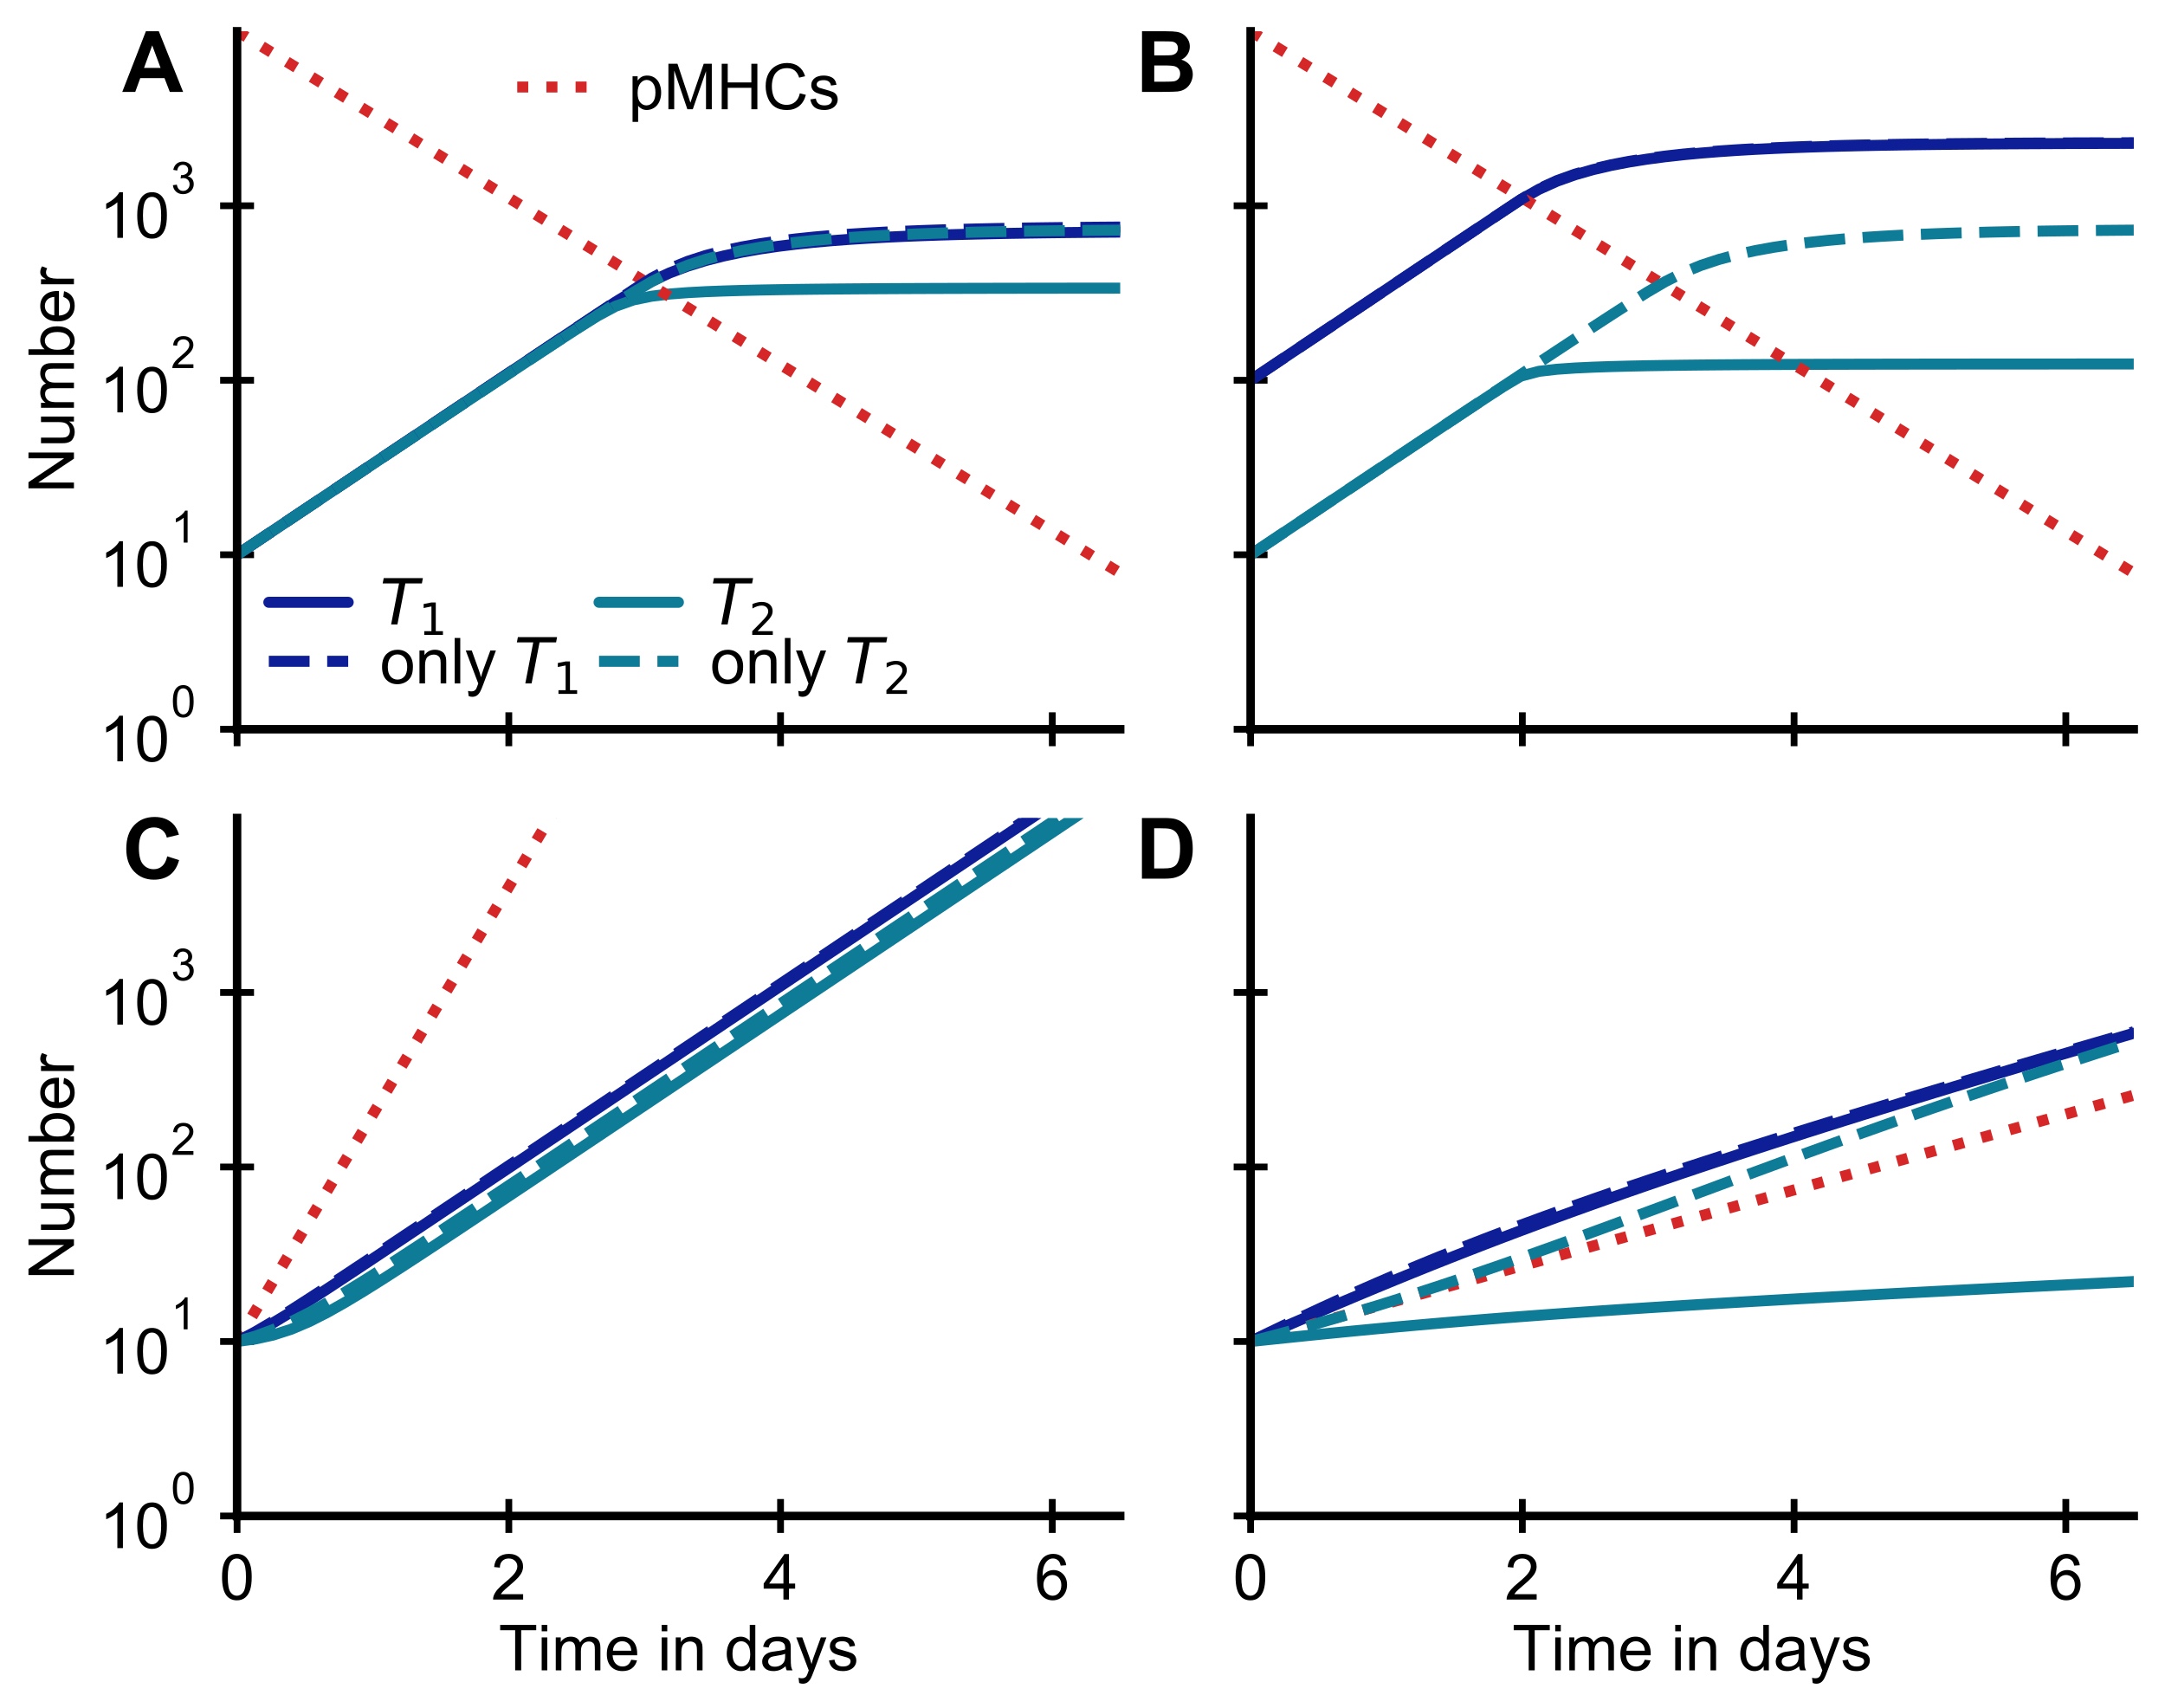 <?xml version="1.0" encoding="utf-8" standalone="no"?>
<!DOCTYPE svg PUBLIC "-//W3C//DTD SVG 1.1//EN"
  "http://www.w3.org/Graphics/SVG/1.1/DTD/svg11.dtd">
<!-- Created with matplotlib (https://matplotlib.org/) -->
<svg height="201.6pt" version="1.1" viewBox="0 0 255.6 201.6" width="255.6pt" xmlns="http://www.w3.org/2000/svg" xmlns:xlink="http://www.w3.org/1999/xlink">
 <defs>
  <style type="text/css">
*{stroke-linecap:butt;stroke-linejoin:round;}
  </style>
 </defs>
 <g id="figure_1">
  <g id="patch_1">
   <path d="M 0 201.6 
L 255.6 201.6 
L 255.6 0 
L 0 0 
z
" style="fill:#ffffff;"/>
  </g>
  <g id="axes_1">
   <g id="patch_2">
    <path d="M 27.989 86.081 
L 132.252 86.081 
L 132.252 3.69 
L 27.989 3.69 
z
" style="fill:#ffffff;"/>
   </g>
   <g id="matplotlib.axis_1">
    <g id="xtick_1">
     <g id="line2d_1">
      <defs>
       <path d="M 0 2 
L 0 -2 
" id="mcf518a9907" style="stroke:#000000;stroke-width:0.8;"/>
      </defs>
      <g>
       <use style="stroke:#000000;stroke-width:0.8;" x="27.989" xlink:href="#mcf518a9907" y="86.081"/>
      </g>
     </g>
    </g>
    <g id="xtick_2">
     <g id="line2d_2">
      <g>
       <use style="stroke:#000000;stroke-width:0.8;" x="60.07" xlink:href="#mcf518a9907" y="86.081"/>
      </g>
     </g>
    </g>
    <g id="xtick_3">
     <g id="line2d_3">
      <g>
       <use style="stroke:#000000;stroke-width:0.8;" x="92.151" xlink:href="#mcf518a9907" y="86.081"/>
      </g>
     </g>
    </g>
    <g id="xtick_4">
     <g id="line2d_4">
      <g>
       <use style="stroke:#000000;stroke-width:0.8;" x="124.232" xlink:href="#mcf518a9907" y="86.081"/>
      </g>
     </g>
    </g>
   </g>
   <g id="matplotlib.axis_2">
    <g id="ytick_1">
     <g id="line2d_5">
      <defs>
       <path d="M 2 0 
L -2 -0 
" id="mf7257a62e9" style="stroke:#000000;stroke-width:0.8;"/>
      </defs>
      <g>
       <use style="stroke:#000000;stroke-width:0.8;" x="27.989" xlink:href="#mf7257a62e9" y="86.081"/>
      </g>
     </g>
     <g id="text_1">
      <!-- $\mathdefault{10^{0}}$ -->
      <defs>
       <path d="M 37.25 0 
L 28.469 0 
L 28.469 56 
Q 25.297 52.984 20.141 49.953 
Q 14.984 46.922 10.891 45.406 
L 10.891 53.906 
Q 18.266 57.375 23.781 62.297 
Q 29.297 67.234 31.594 71.875 
L 37.25 71.875 
z
" id="ArialMT-49"/>
       <path d="M 4.156 35.297 
Q 4.156 48 6.766 55.734 
Q 9.375 63.484 14.516 67.672 
Q 19.672 71.875 27.484 71.875 
Q 33.25 71.875 37.594 69.547 
Q 41.938 67.234 44.766 62.859 
Q 47.609 58.5 49.219 52.219 
Q 50.828 45.953 50.828 35.297 
Q 50.828 22.703 48.234 14.969 
Q 45.656 7.234 40.5 3 
Q 35.359 -1.219 27.484 -1.219 
Q 17.141 -1.219 11.234 6.203 
Q 4.156 15.141 4.156 35.297 
z
M 13.188 35.297 
Q 13.188 17.672 17.312 11.828 
Q 21.438 6 27.484 6 
Q 33.547 6 37.672 11.859 
Q 41.797 17.719 41.797 35.297 
Q 41.797 52.984 37.672 58.781 
Q 33.547 64.594 27.391 64.594 
Q 21.344 64.594 17.719 59.469 
Q 13.188 52.938 13.188 35.297 
z
" id="ArialMT-48"/>
      </defs>
      <g transform="translate(11.719 89.946)scale(0.075 -0.075)">
       <use transform="translate(0 0.994)" xlink:href="#ArialMT-49"/>
       <use transform="translate(55.615 0.994)" xlink:href="#ArialMT-48"/>
       <use transform="translate(112.973 70.688)scale(0.7)" xlink:href="#ArialMT-48"/>
      </g>
     </g>
    </g>
    <g id="ytick_2">
     <g id="line2d_6">
      <g>
       <use style="stroke:#000000;stroke-width:0.8;" x="27.989" xlink:href="#mf7257a62e9" y="65.483"/>
      </g>
     </g>
     <g id="text_2">
      <!-- $\mathdefault{10^{1}}$ -->
      <g transform="translate(11.719 69.349)scale(0.075 -0.075)">
       <use transform="translate(0 0.994)" xlink:href="#ArialMT-49"/>
       <use transform="translate(55.615 0.994)" xlink:href="#ArialMT-48"/>
       <use transform="translate(112.973 70.688)scale(0.7)" xlink:href="#ArialMT-49"/>
      </g>
     </g>
    </g>
    <g id="ytick_3">
     <g id="line2d_7">
      <g>
       <use style="stroke:#000000;stroke-width:0.8;" x="27.989" xlink:href="#mf7257a62e9" y="44.885"/>
      </g>
     </g>
     <g id="text_3">
      <!-- $\mathdefault{10^{2}}$ -->
      <defs>
       <path d="M 50.344 8.453 
L 50.344 0 
L 3.031 0 
Q 2.938 3.172 4.047 6.109 
Q 5.859 10.938 9.828 15.625 
Q 13.812 20.312 21.344 26.469 
Q 33.016 36.031 37.109 41.625 
Q 41.219 47.219 41.219 52.203 
Q 41.219 57.422 37.469 61 
Q 33.734 64.594 27.734 64.594 
Q 21.391 64.594 17.578 60.781 
Q 13.766 56.984 13.719 50.25 
L 4.688 51.172 
Q 5.609 61.281 11.656 66.578 
Q 17.719 71.875 27.938 71.875 
Q 38.234 71.875 44.234 66.156 
Q 50.25 60.453 50.25 52 
Q 50.25 47.703 48.484 43.547 
Q 46.734 39.406 42.656 34.812 
Q 38.578 30.219 29.109 22.219 
Q 21.188 15.578 18.938 13.203 
Q 16.703 10.844 15.234 8.453 
z
" id="ArialMT-50"/>
      </defs>
      <g transform="translate(11.719 48.751)scale(0.075 -0.075)">
       <use transform="translate(0 0.994)" xlink:href="#ArialMT-49"/>
       <use transform="translate(55.615 0.994)" xlink:href="#ArialMT-48"/>
       <use transform="translate(112.973 70.688)scale(0.7)" xlink:href="#ArialMT-50"/>
      </g>
     </g>
    </g>
    <g id="ytick_4">
     <g id="line2d_8">
      <g>
       <use style="stroke:#000000;stroke-width:0.8;" x="27.989" xlink:href="#mf7257a62e9" y="24.288"/>
      </g>
     </g>
     <g id="text_4">
      <!-- $\mathdefault{10^{3}}$ -->
      <defs>
       <path d="M 4.203 18.891 
L 12.984 20.062 
Q 14.5 12.594 18.141 9.297 
Q 21.781 6 27 6 
Q 33.203 6 37.469 10.297 
Q 41.75 14.594 41.75 20.953 
Q 41.75 27 37.797 30.922 
Q 33.844 34.859 27.734 34.859 
Q 25.25 34.859 21.531 33.891 
L 22.516 41.609 
Q 23.391 41.5 23.922 41.5 
Q 29.547 41.5 34.031 44.422 
Q 38.531 47.359 38.531 53.469 
Q 38.531 58.297 35.25 61.469 
Q 31.984 64.656 26.812 64.656 
Q 21.688 64.656 18.266 61.422 
Q 14.844 58.203 13.875 51.766 
L 5.078 53.328 
Q 6.688 62.156 12.391 67.016 
Q 18.109 71.875 26.609 71.875 
Q 32.469 71.875 37.391 69.359 
Q 42.328 66.844 44.938 62.5 
Q 47.562 58.156 47.562 53.266 
Q 47.562 48.641 45.062 44.828 
Q 42.578 41.016 37.703 38.766 
Q 44.047 37.312 47.562 32.688 
Q 51.078 28.078 51.078 21.141 
Q 51.078 11.766 44.234 5.25 
Q 37.406 -1.266 26.953 -1.266 
Q 17.531 -1.266 11.297 4.344 
Q 5.078 9.969 4.203 18.891 
z
" id="ArialMT-51"/>
      </defs>
      <g transform="translate(11.719 28.153)scale(0.075 -0.075)">
       <use transform="translate(0 0.994)" xlink:href="#ArialMT-49"/>
       <use transform="translate(55.615 0.994)" xlink:href="#ArialMT-48"/>
       <use transform="translate(112.973 70.688)scale(0.7)" xlink:href="#ArialMT-51"/>
      </g>
     </g>
    </g>
    <g id="ytick_5">
     <g id="line2d_9"/>
    </g>
    <g id="ytick_6">
     <g id="line2d_10"/>
    </g>
    <g id="ytick_7">
     <g id="line2d_11"/>
    </g>
    <g id="ytick_8">
     <g id="line2d_12"/>
    </g>
    <g id="ytick_9">
     <g id="line2d_13"/>
    </g>
    <g id="ytick_10">
     <g id="line2d_14"/>
    </g>
    <g id="ytick_11">
     <g id="line2d_15"/>
    </g>
    <g id="ytick_12">
     <g id="line2d_16"/>
    </g>
    <g id="ytick_13">
     <g id="line2d_17"/>
    </g>
    <g id="ytick_14">
     <g id="line2d_18"/>
    </g>
    <g id="ytick_15">
     <g id="line2d_19"/>
    </g>
    <g id="ytick_16">
     <g id="line2d_20"/>
    </g>
    <g id="ytick_17">
     <g id="line2d_21"/>
    </g>
    <g id="ytick_18">
     <g id="line2d_22"/>
    </g>
    <g id="ytick_19">
     <g id="line2d_23"/>
    </g>
    <g id="ytick_20">
     <g id="line2d_24"/>
    </g>
    <g id="ytick_21">
     <g id="line2d_25"/>
    </g>
    <g id="ytick_22">
     <g id="line2d_26"/>
    </g>
    <g id="ytick_23">
     <g id="line2d_27"/>
    </g>
    <g id="ytick_24">
     <g id="line2d_28"/>
    </g>
    <g id="ytick_25">
     <g id="line2d_29"/>
    </g>
    <g id="ytick_26">
     <g id="line2d_30"/>
    </g>
    <g id="ytick_27">
     <g id="line2d_31"/>
    </g>
    <g id="ytick_28">
     <g id="line2d_32"/>
    </g>
    <g id="ytick_29">
     <g id="line2d_33"/>
    </g>
    <g id="ytick_30">
     <g id="line2d_34"/>
    </g>
    <g id="ytick_31">
     <g id="line2d_35"/>
    </g>
    <g id="ytick_32">
     <g id="line2d_36"/>
    </g>
    <g id="ytick_33">
     <g id="line2d_37"/>
    </g>
    <g id="ytick_34">
     <g id="line2d_38"/>
    </g>
    <g id="ytick_35">
     <g id="line2d_39"/>
    </g>
    <g id="ytick_36">
     <g id="line2d_40"/>
    </g>
    <g id="text_5">
     <!-- Number -->
     <defs>
      <path d="M 7.625 0 
L 7.625 71.578 
L 17.328 71.578 
L 54.938 15.375 
L 54.938 71.578 
L 64.016 71.578 
L 64.016 0 
L 54.297 0 
L 16.703 56.25 
L 16.703 0 
z
" id="ArialMT-78"/>
      <path d="M 40.578 0 
L 40.578 7.625 
Q 34.516 -1.172 24.125 -1.172 
Q 19.531 -1.172 15.547 0.578 
Q 11.578 2.344 9.641 5 
Q 7.719 7.672 6.938 11.531 
Q 6.391 14.109 6.391 19.734 
L 6.391 51.859 
L 15.188 51.859 
L 15.188 23.094 
Q 15.188 16.219 15.719 13.812 
Q 16.547 10.359 19.234 8.375 
Q 21.922 6.391 25.875 6.391 
Q 29.828 6.391 33.297 8.422 
Q 36.766 10.453 38.203 13.938 
Q 39.656 17.438 39.656 24.078 
L 39.656 51.859 
L 48.438 51.859 
L 48.438 0 
z
" id="ArialMT-117"/>
      <path d="M 6.594 0 
L 6.594 51.859 
L 14.453 51.859 
L 14.453 44.578 
Q 16.891 48.391 20.938 50.703 
Q 25 53.031 30.172 53.031 
Q 35.938 53.031 39.625 50.641 
Q 43.312 48.25 44.828 43.953 
Q 50.984 53.031 60.844 53.031 
Q 68.562 53.031 72.703 48.75 
Q 76.859 44.484 76.859 35.594 
L 76.859 0 
L 68.109 0 
L 68.109 32.672 
Q 68.109 37.938 67.25 40.25 
Q 66.406 42.578 64.156 43.984 
Q 61.922 45.406 58.891 45.406 
Q 53.422 45.406 49.797 41.766 
Q 46.188 38.141 46.188 30.125 
L 46.188 0 
L 37.406 0 
L 37.406 33.688 
Q 37.406 39.547 35.25 42.469 
Q 33.109 45.406 28.219 45.406 
Q 24.516 45.406 21.359 43.453 
Q 18.219 41.5 16.797 37.734 
Q 15.375 33.984 15.375 26.906 
L 15.375 0 
z
" id="ArialMT-109"/>
      <path d="M 14.703 0 
L 6.547 0 
L 6.547 71.578 
L 15.328 71.578 
L 15.328 46.047 
Q 20.906 53.031 29.547 53.031 
Q 34.328 53.031 38.594 51.094 
Q 42.875 49.172 45.625 45.672 
Q 48.391 42.188 49.953 37.25 
Q 51.516 32.328 51.516 26.703 
Q 51.516 13.375 44.922 6.094 
Q 38.328 -1.172 29.109 -1.172 
Q 19.922 -1.172 14.703 6.5 
z
M 14.594 26.312 
Q 14.594 17 17.141 12.844 
Q 21.297 6.062 28.375 6.062 
Q 34.125 6.062 38.328 11.062 
Q 42.531 16.062 42.531 25.984 
Q 42.531 36.141 38.5 40.969 
Q 34.469 45.797 28.766 45.797 
Q 23 45.797 18.797 40.797 
Q 14.594 35.797 14.594 26.312 
z
" id="ArialMT-98"/>
      <path d="M 42.094 16.703 
L 51.172 15.578 
Q 49.031 7.625 43.219 3.219 
Q 37.406 -1.172 28.375 -1.172 
Q 17 -1.172 10.328 5.828 
Q 3.656 12.844 3.656 25.484 
Q 3.656 38.578 10.391 45.797 
Q 17.141 53.031 27.875 53.031 
Q 38.281 53.031 44.875 45.953 
Q 51.469 38.875 51.469 26.031 
Q 51.469 25.25 51.422 23.688 
L 12.75 23.688 
Q 13.234 15.141 17.578 10.594 
Q 21.922 6.062 28.422 6.062 
Q 33.25 6.062 36.672 8.594 
Q 40.094 11.141 42.094 16.703 
z
M 13.234 30.906 
L 42.188 30.906 
Q 41.609 37.453 38.875 40.719 
Q 34.672 45.797 27.984 45.797 
Q 21.922 45.797 17.797 41.75 
Q 13.672 37.703 13.234 30.906 
z
" id="ArialMT-101"/>
      <path d="M 6.5 0 
L 6.5 51.859 
L 14.406 51.859 
L 14.406 44 
Q 17.438 49.516 20 51.266 
Q 22.562 53.031 25.641 53.031 
Q 30.078 53.031 34.672 50.203 
L 31.641 42.047 
Q 28.422 43.953 25.203 43.953 
Q 22.312 43.953 20.016 42.219 
Q 17.719 40.484 16.75 37.406 
Q 15.281 32.719 15.281 27.156 
L 15.281 0 
z
" id="ArialMT-114"/>
     </defs>
     <g transform="translate(8.729 58.217)rotate(-90)scale(0.075 -0.075)">
      <use xlink:href="#ArialMT-78"/>
      <use x="72.217" xlink:href="#ArialMT-117"/>
      <use x="127.832" xlink:href="#ArialMT-109"/>
      <use x="211.133" xlink:href="#ArialMT-98"/>
      <use x="266.748" xlink:href="#ArialMT-101"/>
      <use x="322.363" xlink:href="#ArialMT-114"/>
     </g>
    </g>
   </g>
   <g id="line2d_41">
    <path clip-path="url(#p9d4b3afbc5)" d="M 27.989 65.483 
L 30.117 64.059 
L 32.245 62.635 
L 34.372 61.212 
L 36.5 59.788 
L 38.628 58.364 
L 40.756 56.941 
L 42.884 55.517 
L 45.011 54.093 
L 47.139 52.67 
L 49.267 51.247 
L 51.395 49.823 
L 53.523 48.4 
L 55.65 46.977 
L 57.778 45.554 
L 59.906 44.132 
L 62.034 42.71 
L 64.162 41.288 
L 66.29 39.867 
L 68.417 38.448 
L 70.545 37.034 
L 72.673 35.644 
L 74.801 34.342 
L 76.929 33.189 
L 79.056 32.216 
L 81.184 31.413 
L 83.312 30.756 
L 85.44 30.215 
L 87.568 29.767 
L 89.696 29.394 
L 91.823 29.082 
L 93.951 28.82 
L 96.079 28.599 
L 98.207 28.412 
L 100.335 28.252 
L 102.462 28.117 
L 104.59 28.001 
L 106.718 27.902 
L 108.846 27.818 
L 110.974 27.745 
L 113.101 27.683 
L 115.229 27.629 
L 117.357 27.583 
L 119.485 27.543 
L 121.613 27.509 
L 123.741 27.48 
L 125.868 27.455 
L 127.996 27.433 
L 130.124 27.414 
L 132.252 27.398 
" style="fill:none;stroke:#0e1e97;stroke-linecap:round;stroke-width:1.3;"/>
   </g>
   <g id="line2d_42">
    <path clip-path="url(#p9d4b3afbc5)" d="M 27.989 65.483 
L 30.117 64.061 
L 32.245 62.638 
L 34.372 61.217 
L 36.5 59.795 
L 38.628 58.374 
L 40.756 56.953 
L 42.884 55.533 
L 45.011 54.113 
L 47.139 52.694 
L 49.267 51.276 
L 51.395 49.859 
L 53.523 48.443 
L 55.65 47.029 
L 57.778 45.616 
L 59.906 44.207 
L 62.034 42.8 
L 64.162 41.398 
L 66.29 40.005 
L 68.417 38.627 
L 70.545 37.294 
L 72.673 36.148 
L 74.801 35.397 
L 76.929 34.964 
L 79.056 34.708 
L 81.184 34.544 
L 83.312 34.431 
L 85.44 34.349 
L 87.568 34.286 
L 89.696 34.237 
L 91.823 34.198 
L 93.951 34.167 
L 96.079 34.141 
L 98.207 34.12 
L 100.335 34.102 
L 102.462 34.087 
L 104.59 34.075 
L 106.718 34.064 
L 108.846 34.055 
L 110.974 34.048 
L 113.101 34.041 
L 115.229 34.036 
L 117.357 34.031 
L 119.485 34.027 
L 121.613 34.024 
L 123.741 34.021 
L 125.868 34.018 
L 127.996 34.016 
L 130.124 34.014 
L 132.252 34.012 
" style="fill:none;stroke:#0e7b97;stroke-linecap:round;stroke-width:1.3;"/>
   </g>
   <g id="line2d_43">
    <path clip-path="url(#p9d4b3afbc5)" d="M 27.989 3.69 
L 30.117 4.995 
L 32.245 6.301 
L 34.372 7.606 
L 36.5 8.911 
L 38.628 10.217 
L 40.756 11.522 
L 42.884 12.827 
L 45.011 14.132 
L 47.139 15.438 
L 49.267 16.743 
L 51.395 18.048 
L 53.523 19.354 
L 55.65 20.659 
L 57.778 21.964 
L 59.906 23.27 
L 62.034 24.575 
L 64.162 25.88 
L 66.29 27.186 
L 68.417 28.491 
L 70.545 29.796 
L 72.673 31.101 
L 74.801 32.407 
L 76.929 33.712 
L 79.056 35.017 
L 81.184 36.323 
L 83.312 37.628 
L 85.44 38.933 
L 87.568 40.239 
L 89.696 41.544 
L 91.823 42.849 
L 93.951 44.155 
L 96.079 45.46 
L 98.207 46.765 
L 100.335 48.07 
L 102.462 49.376 
L 104.59 50.681 
L 106.718 51.986 
L 108.846 53.292 
L 110.974 54.597 
L 113.101 55.902 
L 115.229 57.208 
L 117.357 58.513 
L 119.485 59.818 
L 121.613 61.124 
L 123.741 62.429 
L 125.868 63.734 
L 127.996 65.039 
L 130.124 66.345 
L 132.252 67.65 
" style="fill:none;stroke:#d62728;stroke-dasharray:1.3,2.145;stroke-dashoffset:0;stroke-width:1.3;"/>
   </g>
   <g id="line2d_44">
    <path clip-path="url(#p9d4b3afbc5)" d="M 27.989 65.483 
L 30.117 64.059 
L 32.245 62.635 
L 34.372 61.212 
L 36.5 59.788 
L 38.628 58.364 
L 40.756 56.941 
L 42.884 55.517 
L 45.011 54.093 
L 47.139 52.67 
L 49.267 51.247 
L 51.395 49.823 
L 53.523 48.4 
L 55.65 46.977 
L 57.778 45.554 
L 59.906 44.132 
L 62.034 42.709 
L 64.162 41.287 
L 66.29 39.865 
L 68.417 38.444 
L 70.545 37.024 
L 72.673 35.606 
L 74.801 34.194 
L 76.929 32.832 
L 79.056 31.718 
L 81.184 30.851 
L 83.312 30.162 
L 85.44 29.606 
L 87.568 29.152 
L 89.696 28.777 
L 91.823 28.466 
L 93.951 28.205 
L 96.079 27.985 
L 98.207 27.799 
L 100.335 27.642 
L 102.462 27.508 
L 104.59 27.394 
L 106.718 27.297 
L 108.846 27.213 
L 110.974 27.142 
L 113.101 27.081 
L 115.229 27.028 
L 117.357 26.983 
L 119.485 26.944 
L 121.613 26.91 
L 123.741 26.882 
L 125.868 26.857 
L 127.996 26.835 
L 130.124 26.817 
L 132.252 26.801 
" style="fill:none;stroke:#0e1e97;stroke-dasharray:4.81,2.08;stroke-dashoffset:0;stroke-width:1.3;"/>
   </g>
   <g id="line2d_45">
    <path clip-path="url(#p9d4b3afbc5)" d="M 27.989 65.483 
L 30.117 64.061 
L 32.245 62.638 
L 34.372 61.217 
L 36.5 59.795 
L 38.628 58.374 
L 40.756 56.953 
L 42.884 55.533 
L 45.011 54.113 
L 47.139 52.694 
L 49.267 51.276 
L 51.395 49.859 
L 53.523 48.442 
L 55.65 47.028 
L 57.778 45.614 
L 59.906 44.203 
L 62.034 42.795 
L 64.162 41.389 
L 66.29 39.988 
L 68.417 38.592 
L 70.545 37.206 
L 72.673 35.836 
L 74.801 34.5 
L 76.929 33.252 
L 79.056 32.182 
L 81.184 31.315 
L 83.312 30.616 
L 85.44 30.049 
L 87.568 29.584 
L 89.696 29.199 
L 91.823 28.879 
L 93.951 28.61 
L 96.079 28.384 
L 98.207 28.193 
L 100.335 28.032 
L 102.462 27.894 
L 104.59 27.777 
L 106.718 27.676 
L 108.846 27.591 
L 110.974 27.517 
L 113.101 27.454 
L 115.229 27.4 
L 117.357 27.354 
L 119.485 27.314 
L 121.613 27.279 
L 123.741 27.249 
L 125.868 27.224 
L 127.996 27.202 
L 130.124 27.183 
L 132.252 27.166 
" style="fill:none;stroke:#0e7b97;stroke-dasharray:4.81,2.08;stroke-dashoffset:0;stroke-width:1.3;"/>
   </g>
   <g id="patch_3">
    <path d="M 27.989 86.081 
L 27.989 3.69 
" style="fill:none;stroke:#000000;stroke-linecap:square;stroke-linejoin:miter;"/>
   </g>
   <g id="patch_4">
    <path d="M 27.989 86.081 
L 132.252 86.081 
" style="fill:none;stroke:#000000;stroke-linecap:square;stroke-linejoin:miter;"/>
   </g>
   <g id="text_6">
    <!-- A -->
    <defs>
     <path d="M 71.828 0 
L 56.109 0 
L 49.859 16.266 
L 21.234 16.266 
L 15.328 0 
L 0 0 
L 27.875 71.578 
L 43.172 71.578 
z
M 45.219 28.328 
L 35.359 54.891 
L 25.688 28.328 
z
" id="Arial-BoldMT-65"/>
    </defs>
    <g transform="translate(14.435 10.848)scale(0.1 -0.1)">
     <use xlink:href="#Arial-BoldMT-65"/>
    </g>
   </g>
   <g id="legend_1">
    <g id="line2d_46">
     <path d="M 31.737 71.096 
L 41.109 71.096 
" style="fill:none;stroke:#0e1e97;stroke-linecap:round;stroke-width:1.3;"/>
    </g>
    <g id="line2d_47"/>
    <g id="text_7">
     <!-- $T_1$ -->
     <defs>
      <path d="M 5.906 72.906 
L 67.578 72.906 
L 66.016 64.594 
L 39.984 64.594 
L 27.484 0 
L 17.578 0 
L 30.078 64.594 
L 4.297 64.594 
z
" id="DejaVuSans-Oblique-84"/>
      <path d="M 12.406 8.297 
L 28.516 8.297 
L 28.516 63.922 
L 10.984 60.406 
L 10.984 69.391 
L 28.422 72.906 
L 38.281 72.906 
L 38.281 8.297 
L 54.391 8.297 
L 54.391 0 
L 12.406 0 
z
" id="DejaVuSans-49"/>
     </defs>
     <g transform="translate(44.857 73.72)scale(0.075 -0.075)">
      <use transform="translate(0 0.094)" xlink:href="#DejaVuSans-Oblique-84"/>
      <use transform="translate(61.084 -16.312)scale(0.7)" xlink:href="#DejaVuSans-49"/>
     </g>
    </g>
    <g id="line2d_48">
     <path d="M 31.737 78.059 
L 41.109 78.059 
" style="fill:none;stroke:#0e1e97;stroke-dasharray:4.81,2.08;stroke-dashoffset:0;stroke-width:1.3;"/>
    </g>
    <g id="line2d_49"/>
    <g id="text_8">
     <!-- only $T_1$ -->
     <defs>
      <path d="M 3.328 25.922 
Q 3.328 40.328 11.328 47.266 
Q 18.016 53.031 27.641 53.031 
Q 38.328 53.031 45.109 46.016 
Q 51.906 39.016 51.906 26.656 
Q 51.906 16.656 48.906 10.906 
Q 45.906 5.172 40.156 2 
Q 34.422 -1.172 27.641 -1.172 
Q 16.75 -1.172 10.031 5.812 
Q 3.328 12.797 3.328 25.922 
z
M 12.359 25.922 
Q 12.359 15.969 16.703 11.016 
Q 21.047 6.062 27.641 6.062 
Q 34.188 6.062 38.531 11.031 
Q 42.875 16.016 42.875 26.219 
Q 42.875 35.844 38.5 40.797 
Q 34.125 45.75 27.641 45.75 
Q 21.047 45.75 16.703 40.812 
Q 12.359 35.891 12.359 25.922 
z
" id="ArialMT-111"/>
      <path d="M 6.594 0 
L 6.594 51.859 
L 14.5 51.859 
L 14.5 44.484 
Q 20.219 53.031 31 53.031 
Q 35.688 53.031 39.625 51.344 
Q 43.562 49.656 45.516 46.922 
Q 47.469 44.188 48.25 40.438 
Q 48.734 37.984 48.734 31.891 
L 48.734 0 
L 39.938 0 
L 39.938 31.547 
Q 39.938 36.922 38.906 39.578 
Q 37.891 42.234 35.281 43.812 
Q 32.672 45.406 29.156 45.406 
Q 23.531 45.406 19.453 41.844 
Q 15.375 38.281 15.375 28.328 
L 15.375 0 
z
" id="ArialMT-110"/>
      <path d="M 6.391 0 
L 6.391 71.578 
L 15.188 71.578 
L 15.188 0 
z
" id="ArialMT-108"/>
      <path d="M 6.203 -19.969 
L 5.219 -11.719 
Q 8.109 -12.5 10.25 -12.5 
Q 13.188 -12.5 14.938 -11.516 
Q 16.703 -10.547 17.828 -8.797 
Q 18.656 -7.469 20.516 -2.25 
Q 20.75 -1.516 21.297 -0.094 
L 1.609 51.859 
L 11.078 51.859 
L 21.875 21.828 
Q 23.969 16.109 25.641 9.812 
Q 27.156 15.875 29.25 21.625 
L 40.328 51.859 
L 49.125 51.859 
L 29.391 -0.875 
Q 26.219 -9.422 24.469 -12.641 
Q 22.125 -17 19.094 -19.016 
Q 16.062 -21.047 11.859 -21.047 
Q 9.328 -21.047 6.203 -19.969 
z
" id="ArialMT-121"/>
      <path id="ArialMT-32"/>
     </defs>
     <g transform="translate(44.857 80.683)scale(0.075 -0.075)">
      <use transform="translate(0 0.094)" xlink:href="#ArialMT-111"/>
      <use transform="translate(55.615 0.094)" xlink:href="#ArialMT-110"/>
      <use transform="translate(111.23 0.094)" xlink:href="#ArialMT-108"/>
      <use transform="translate(133.447 0.094)" xlink:href="#ArialMT-121"/>
      <use transform="translate(183.447 0.094)" xlink:href="#ArialMT-32"/>
      <use transform="translate(211.23 0.094)" xlink:href="#DejaVuSans-Oblique-84"/>
      <use transform="translate(272.314 -16.312)scale(0.7)" xlink:href="#DejaVuSans-49"/>
     </g>
    </g>
    <g id="line2d_50">
     <path d="M 70.722 71.096 
L 80.093 71.096 
" style="fill:none;stroke:#0e7b97;stroke-linecap:round;stroke-width:1.3;"/>
    </g>
    <g id="line2d_51"/>
    <g id="text_9">
     <!-- $T_2$ -->
     <defs>
      <path d="M 19.188 8.297 
L 53.609 8.297 
L 53.609 0 
L 7.328 0 
L 7.328 8.297 
Q 12.938 14.109 22.625 23.891 
Q 32.328 33.688 34.812 36.531 
Q 39.547 41.844 41.422 45.531 
Q 43.312 49.219 43.312 52.781 
Q 43.312 58.594 39.234 62.25 
Q 35.156 65.922 28.609 65.922 
Q 23.969 65.922 18.812 64.312 
Q 13.672 62.703 7.812 59.422 
L 7.812 69.391 
Q 13.766 71.781 18.938 73 
Q 24.125 74.219 28.422 74.219 
Q 39.75 74.219 46.484 68.547 
Q 53.219 62.891 53.219 53.422 
Q 53.219 48.922 51.531 44.891 
Q 49.859 40.875 45.406 35.406 
Q 44.188 33.984 37.641 27.219 
Q 31.109 20.453 19.188 8.297 
z
" id="DejaVuSans-50"/>
     </defs>
     <g transform="translate(83.842 73.72)scale(0.075 -0.075)">
      <use transform="translate(0 0.094)" xlink:href="#DejaVuSans-Oblique-84"/>
      <use transform="translate(61.084 -16.312)scale(0.7)" xlink:href="#DejaVuSans-50"/>
     </g>
    </g>
    <g id="line2d_52">
     <path d="M 70.722 78.059 
L 80.093 78.059 
" style="fill:none;stroke:#0e7b97;stroke-dasharray:4.81,2.08;stroke-dashoffset:0;stroke-width:1.3;"/>
    </g>
    <g id="line2d_53"/>
    <g id="text_10">
     <!-- only $T_2$ -->
     <g transform="translate(83.842 80.683)scale(0.075 -0.075)">
      <use transform="translate(0 0.094)" xlink:href="#ArialMT-111"/>
      <use transform="translate(55.615 0.094)" xlink:href="#ArialMT-110"/>
      <use transform="translate(111.23 0.094)" xlink:href="#ArialMT-108"/>
      <use transform="translate(133.447 0.094)" xlink:href="#ArialMT-121"/>
      <use transform="translate(183.447 0.094)" xlink:href="#ArialMT-32"/>
      <use transform="translate(211.23 0.094)" xlink:href="#DejaVuSans-Oblique-84"/>
      <use transform="translate(272.314 -16.312)scale(0.7)" xlink:href="#DejaVuSans-50"/>
     </g>
    </g>
   </g>
   <g id="legend_2">
    <g id="line2d_54">
     <path d="M 61.065 10.272 
L 70.436 10.272 
" style="fill:none;stroke:#d62728;stroke-dasharray:1.3,2.145;stroke-dashoffset:0;stroke-width:1.3;"/>
    </g>
    <g id="line2d_55"/>
    <g id="text_11">
     <!-- pMHCs -->
     <defs>
      <path d="M 6.594 -19.875 
L 6.594 51.859 
L 14.594 51.859 
L 14.594 45.125 
Q 17.438 49.078 21 51.047 
Q 24.562 53.031 29.641 53.031 
Q 36.281 53.031 41.359 49.609 
Q 46.438 46.188 49.016 39.953 
Q 51.609 33.734 51.609 26.312 
Q 51.609 18.359 48.75 11.984 
Q 45.906 5.609 40.453 2.219 
Q 35.016 -1.172 29 -1.172 
Q 24.609 -1.172 21.109 0.688 
Q 17.625 2.547 15.375 5.375 
L 15.375 -19.875 
z
M 14.547 25.641 
Q 14.547 15.625 18.594 10.844 
Q 22.656 6.062 28.422 6.062 
Q 34.281 6.062 38.453 11.016 
Q 42.625 15.969 42.625 26.375 
Q 42.625 36.281 38.547 41.203 
Q 34.469 46.141 28.812 46.141 
Q 23.188 46.141 18.859 40.891 
Q 14.547 35.641 14.547 25.641 
z
" id="ArialMT-112"/>
      <path d="M 7.422 0 
L 7.422 71.578 
L 21.688 71.578 
L 38.625 20.906 
Q 40.969 13.812 42.047 10.297 
Q 43.266 14.203 45.844 21.781 
L 62.984 71.578 
L 75.734 71.578 
L 75.734 0 
L 66.609 0 
L 66.609 59.906 
L 45.797 0 
L 37.25 0 
L 16.547 60.938 
L 16.547 0 
z
" id="ArialMT-77"/>
      <path d="M 8.016 0 
L 8.016 71.578 
L 17.484 71.578 
L 17.484 42.188 
L 54.688 42.188 
L 54.688 71.578 
L 64.156 71.578 
L 64.156 0 
L 54.688 0 
L 54.688 33.734 
L 17.484 33.734 
L 17.484 0 
z
" id="ArialMT-72"/>
      <path d="M 58.797 25.094 
L 68.266 22.703 
Q 65.281 11.031 57.547 4.906 
Q 49.812 -1.219 38.625 -1.219 
Q 27.047 -1.219 19.797 3.484 
Q 12.547 8.203 8.766 17.141 
Q 4.984 26.078 4.984 36.328 
Q 4.984 47.516 9.25 55.828 
Q 13.531 64.156 21.406 68.469 
Q 29.297 72.797 38.766 72.797 
Q 49.516 72.797 56.828 67.328 
Q 64.156 61.859 67.047 51.953 
L 57.719 49.75 
Q 55.219 57.562 50.484 61.125 
Q 45.75 64.703 38.578 64.703 
Q 30.328 64.703 24.781 60.734 
Q 19.234 56.781 16.984 50.109 
Q 14.75 43.453 14.75 36.375 
Q 14.75 27.25 17.406 20.438 
Q 20.062 13.625 25.672 10.25 
Q 31.297 6.891 37.844 6.891 
Q 45.797 6.891 51.312 11.469 
Q 56.844 16.062 58.797 25.094 
z
" id="ArialMT-67"/>
      <path d="M 3.078 15.484 
L 11.766 16.844 
Q 12.5 11.625 15.844 8.844 
Q 19.188 6.062 25.203 6.062 
Q 31.25 6.062 34.172 8.516 
Q 37.109 10.984 37.109 14.312 
Q 37.109 17.281 34.516 19 
Q 32.719 20.172 25.531 21.969 
Q 15.875 24.422 12.141 26.203 
Q 8.406 27.984 6.469 31.125 
Q 4.547 34.281 4.547 38.094 
Q 4.547 41.547 6.125 44.5 
Q 7.719 47.469 10.453 49.422 
Q 12.5 50.922 16.031 51.969 
Q 19.578 53.031 23.641 53.031 
Q 29.734 53.031 34.344 51.266 
Q 38.969 49.516 41.156 46.5 
Q 43.359 43.5 44.188 38.484 
L 35.594 37.312 
Q 35.016 41.312 32.203 43.547 
Q 29.391 45.797 24.266 45.797 
Q 18.219 45.797 15.625 43.797 
Q 13.031 41.797 13.031 39.109 
Q 13.031 37.406 14.109 36.031 
Q 15.188 34.625 17.484 33.688 
Q 18.797 33.203 25.25 31.453 
Q 34.578 28.953 38.25 27.359 
Q 41.938 25.781 44.031 22.75 
Q 46.141 19.734 46.141 15.234 
Q 46.141 10.844 43.578 6.953 
Q 41.016 3.078 36.172 0.953 
Q 31.344 -1.172 25.25 -1.172 
Q 15.141 -1.172 9.844 3.031 
Q 4.547 7.234 3.078 15.484 
z
" id="ArialMT-115"/>
     </defs>
     <g transform="translate(74.185 12.896)scale(0.075 -0.075)">
      <use xlink:href="#ArialMT-112"/>
      <use x="55.615" xlink:href="#ArialMT-77"/>
      <use x="138.916" xlink:href="#ArialMT-72"/>
      <use x="211.133" xlink:href="#ArialMT-67"/>
      <use x="283.35" xlink:href="#ArialMT-115"/>
     </g>
    </g>
   </g>
  </g>
  <g id="axes_2">
   <g id="patch_5">
    <path d="M 147.647 86.081 
L 251.91 86.081 
L 251.91 3.69 
L 147.647 3.69 
z
" style="fill:#ffffff;"/>
   </g>
   <g id="matplotlib.axis_3">
    <g id="xtick_5">
     <g id="line2d_56">
      <g>
       <use style="stroke:#000000;stroke-width:0.8;" x="147.647" xlink:href="#mcf518a9907" y="86.081"/>
      </g>
     </g>
    </g>
    <g id="xtick_6">
     <g id="line2d_57">
      <g>
       <use style="stroke:#000000;stroke-width:0.8;" x="179.728" xlink:href="#mcf518a9907" y="86.081"/>
      </g>
     </g>
    </g>
    <g id="xtick_7">
     <g id="line2d_58">
      <g>
       <use style="stroke:#000000;stroke-width:0.8;" x="211.809" xlink:href="#mcf518a9907" y="86.081"/>
      </g>
     </g>
    </g>
    <g id="xtick_8">
     <g id="line2d_59">
      <g>
       <use style="stroke:#000000;stroke-width:0.8;" x="243.89" xlink:href="#mcf518a9907" y="86.081"/>
      </g>
     </g>
    </g>
   </g>
   <g id="matplotlib.axis_4">
    <g id="ytick_37">
     <g id="line2d_60">
      <g>
       <use style="stroke:#000000;stroke-width:0.8;" x="147.647" xlink:href="#mf7257a62e9" y="86.081"/>
      </g>
     </g>
    </g>
    <g id="ytick_38">
     <g id="line2d_61">
      <g>
       <use style="stroke:#000000;stroke-width:0.8;" x="147.647" xlink:href="#mf7257a62e9" y="65.483"/>
      </g>
     </g>
    </g>
    <g id="ytick_39">
     <g id="line2d_62">
      <g>
       <use style="stroke:#000000;stroke-width:0.8;" x="147.647" xlink:href="#mf7257a62e9" y="44.885"/>
      </g>
     </g>
    </g>
    <g id="ytick_40">
     <g id="line2d_63">
      <g>
       <use style="stroke:#000000;stroke-width:0.8;" x="147.647" xlink:href="#mf7257a62e9" y="24.288"/>
      </g>
     </g>
    </g>
    <g id="ytick_41">
     <g id="line2d_64"/>
    </g>
    <g id="ytick_42">
     <g id="line2d_65"/>
    </g>
    <g id="ytick_43">
     <g id="line2d_66"/>
    </g>
    <g id="ytick_44">
     <g id="line2d_67"/>
    </g>
    <g id="ytick_45">
     <g id="line2d_68"/>
    </g>
    <g id="ytick_46">
     <g id="line2d_69"/>
    </g>
    <g id="ytick_47">
     <g id="line2d_70"/>
    </g>
    <g id="ytick_48">
     <g id="line2d_71"/>
    </g>
    <g id="ytick_49">
     <g id="line2d_72"/>
    </g>
    <g id="ytick_50">
     <g id="line2d_73"/>
    </g>
    <g id="ytick_51">
     <g id="line2d_74"/>
    </g>
    <g id="ytick_52">
     <g id="line2d_75"/>
    </g>
    <g id="ytick_53">
     <g id="line2d_76"/>
    </g>
    <g id="ytick_54">
     <g id="line2d_77"/>
    </g>
    <g id="ytick_55">
     <g id="line2d_78"/>
    </g>
    <g id="ytick_56">
     <g id="line2d_79"/>
    </g>
    <g id="ytick_57">
     <g id="line2d_80"/>
    </g>
    <g id="ytick_58">
     <g id="line2d_81"/>
    </g>
    <g id="ytick_59">
     <g id="line2d_82"/>
    </g>
    <g id="ytick_60">
     <g id="line2d_83"/>
    </g>
    <g id="ytick_61">
     <g id="line2d_84"/>
    </g>
    <g id="ytick_62">
     <g id="line2d_85"/>
    </g>
    <g id="ytick_63">
     <g id="line2d_86"/>
    </g>
    <g id="ytick_64">
     <g id="line2d_87"/>
    </g>
    <g id="ytick_65">
     <g id="line2d_88"/>
    </g>
    <g id="ytick_66">
     <g id="line2d_89"/>
    </g>
    <g id="ytick_67">
     <g id="line2d_90"/>
    </g>
    <g id="ytick_68">
     <g id="line2d_91"/>
    </g>
    <g id="ytick_69">
     <g id="line2d_92"/>
    </g>
    <g id="ytick_70">
     <g id="line2d_93"/>
    </g>
    <g id="ytick_71">
     <g id="line2d_94"/>
    </g>
    <g id="ytick_72">
     <g id="line2d_95"/>
    </g>
   </g>
   <g id="line2d_96">
    <path clip-path="url(#pde2a716005)" d="M 147.647 44.885 
L 149.775 43.462 
L 151.903 42.038 
L 154.031 40.614 
L 156.158 39.19 
L 158.286 37.767 
L 160.414 36.343 
L 162.542 34.919 
L 164.67 33.496 
L 166.797 32.073 
L 168.925 30.649 
L 171.053 29.226 
L 173.181 27.803 
L 175.309 26.381 
L 177.437 24.961 
L 179.564 23.556 
L 181.692 22.341 
L 183.82 21.386 
L 185.948 20.631 
L 188.076 20.024 
L 190.203 19.529 
L 192.331 19.122 
L 194.459 18.785 
L 196.587 18.503 
L 198.715 18.266 
L 200.842 18.066 
L 202.97 17.897 
L 205.098 17.753 
L 207.226 17.63 
L 209.354 17.526 
L 211.482 17.436 
L 213.609 17.36 
L 215.737 17.294 
L 217.865 17.238 
L 219.993 17.19 
L 222.121 17.148 
L 224.248 17.112 
L 226.376 17.081 
L 228.504 17.055 
L 230.632 17.032 
L 232.76 17.012 
L 234.887 16.995 
L 237.015 16.98 
L 239.143 16.968 
L 241.271 16.957 
L 243.399 16.947 
L 245.527 16.939 
L 247.654 16.932 
L 249.782 16.926 
L 251.91 16.921 
" style="fill:none;stroke:#0e1e97;stroke-linecap:round;stroke-width:1.3;"/>
   </g>
   <g id="line2d_97">
    <path clip-path="url(#pde2a716005)" d="M 147.647 65.483 
L 149.775 64.061 
L 151.903 62.638 
L 154.031 61.217 
L 156.158 59.795 
L 158.286 58.374 
L 160.414 56.953 
L 162.542 55.533 
L 164.67 54.114 
L 166.797 52.696 
L 168.925 51.279 
L 171.053 49.864 
L 173.181 48.452 
L 175.309 47.046 
L 177.437 45.654 
L 179.564 44.394 
L 181.692 43.832 
L 183.82 43.586 
L 185.948 43.441 
L 188.076 43.342 
L 190.203 43.27 
L 192.331 43.215 
L 194.459 43.172 
L 196.587 43.138 
L 198.715 43.11 
L 200.842 43.087 
L 202.97 43.068 
L 205.098 43.052 
L 207.226 43.039 
L 209.354 43.028 
L 211.482 43.018 
L 213.609 43.01 
L 215.737 43.003 
L 217.865 42.997 
L 219.993 42.992 
L 222.121 42.988 
L 224.248 42.984 
L 226.376 42.981 
L 228.504 42.979 
L 230.632 42.976 
L 232.76 42.974 
L 234.887 42.973 
L 237.015 42.971 
L 239.143 42.97 
L 241.271 42.969 
L 243.399 42.968 
L 245.527 42.967 
L 247.654 42.966 
L 249.782 42.966 
L 251.91 42.965 
" style="fill:none;stroke:#0e7b97;stroke-linecap:round;stroke-width:1.3;"/>
   </g>
   <g id="line2d_98">
    <path clip-path="url(#pde2a716005)" d="M 147.647 3.69 
L 149.775 4.995 
L 151.903 6.301 
L 154.031 7.606 
L 156.158 8.911 
L 158.286 10.217 
L 160.414 11.522 
L 162.542 12.827 
L 164.67 14.132 
L 166.797 15.438 
L 168.925 16.743 
L 171.053 18.048 
L 173.181 19.354 
L 175.309 20.659 
L 177.437 21.964 
L 179.564 23.27 
L 181.692 24.575 
L 183.82 25.88 
L 185.948 27.186 
L 188.076 28.491 
L 190.203 29.796 
L 192.331 31.101 
L 194.459 32.407 
L 196.587 33.712 
L 198.715 35.017 
L 200.842 36.323 
L 202.97 37.628 
L 205.098 38.933 
L 207.226 40.239 
L 209.354 41.544 
L 211.482 42.849 
L 213.609 44.155 
L 215.737 45.46 
L 217.865 46.765 
L 219.993 48.07 
L 222.121 49.376 
L 224.248 50.681 
L 226.376 51.986 
L 228.504 53.292 
L 230.632 54.597 
L 232.76 55.902 
L 234.887 57.208 
L 237.015 58.513 
L 239.143 59.818 
L 241.271 61.124 
L 243.399 62.429 
L 245.527 63.734 
L 247.654 65.039 
L 249.782 66.345 
L 251.91 67.65 
" style="fill:none;stroke:#d62728;stroke-dasharray:1.3,2.145;stroke-dashoffset:0;stroke-width:1.3;"/>
   </g>
   <g id="line2d_99">
    <path clip-path="url(#pde2a716005)" d="M 147.647 44.885 
L 149.775 43.462 
L 151.903 42.038 
L 154.031 40.614 
L 156.158 39.19 
L 158.286 37.767 
L 160.414 36.343 
L 162.542 34.919 
L 164.67 33.496 
L 166.797 32.072 
L 168.925 30.649 
L 171.053 29.226 
L 173.181 27.803 
L 175.309 26.381 
L 177.437 24.96 
L 179.564 23.545 
L 181.692 22.288 
L 183.82 21.319 
L 185.948 20.558 
L 188.076 19.948 
L 190.203 19.453 
L 192.331 19.045 
L 194.459 18.708 
L 196.587 18.426 
L 198.715 18.189 
L 200.842 17.99 
L 202.97 17.821 
L 205.098 17.677 
L 207.226 17.555 
L 209.354 17.451 
L 211.482 17.362 
L 213.609 17.285 
L 215.737 17.22 
L 217.865 17.164 
L 219.993 17.116 
L 222.121 17.074 
L 224.248 17.038 
L 226.376 17.008 
L 228.504 16.981 
L 230.632 16.958 
L 232.76 16.939 
L 234.887 16.922 
L 237.015 16.907 
L 239.143 16.894 
L 241.271 16.883 
L 243.399 16.874 
L 245.527 16.866 
L 247.654 16.859 
L 249.782 16.853 
L 251.91 16.847 
" style="fill:none;stroke:#0e1e97;stroke-dasharray:4.81,2.08;stroke-dashoffset:0;stroke-width:1.3;"/>
   </g>
   <g id="line2d_100">
    <path clip-path="url(#pde2a716005)" d="M 147.647 65.483 
L 149.775 64.061 
L 151.903 62.638 
L 154.031 61.217 
L 156.158 59.795 
L 158.286 58.374 
L 160.414 56.953 
L 162.542 55.533 
L 164.67 54.113 
L 166.797 52.694 
L 168.925 51.276 
L 171.053 49.859 
L 173.181 48.442 
L 175.309 47.028 
L 177.437 45.614 
L 179.564 44.203 
L 181.692 42.795 
L 183.82 41.389 
L 185.948 39.988 
L 188.076 38.592 
L 190.203 37.206 
L 192.331 35.836 
L 194.459 34.5 
L 196.587 33.252 
L 198.715 32.182 
L 200.842 31.315 
L 202.97 30.616 
L 205.098 30.049 
L 207.226 29.584 
L 209.354 29.199 
L 211.482 28.879 
L 213.609 28.61 
L 215.737 28.384 
L 217.865 28.193 
L 219.993 28.032 
L 222.121 27.894 
L 224.248 27.777 
L 226.376 27.676 
L 228.504 27.591 
L 230.632 27.517 
L 232.76 27.454 
L 234.887 27.4 
L 237.015 27.354 
L 239.143 27.314 
L 241.271 27.279 
L 243.399 27.249 
L 245.527 27.224 
L 247.654 27.202 
L 249.782 27.183 
L 251.91 27.166 
" style="fill:none;stroke:#0e7b97;stroke-dasharray:4.81,2.08;stroke-dashoffset:0;stroke-width:1.3;"/>
   </g>
   <g id="patch_6">
    <path d="M 147.647 86.081 
L 147.647 3.69 
" style="fill:none;stroke:#000000;stroke-linecap:square;stroke-linejoin:miter;"/>
   </g>
   <g id="patch_7">
    <path d="M 147.647 86.081 
L 251.91 86.081 
" style="fill:none;stroke:#000000;stroke-linecap:square;stroke-linejoin:miter;"/>
   </g>
   <g id="text_12">
    <!-- B -->
    <defs>
     <path d="M 7.328 71.578 
L 35.938 71.578 
Q 44.438 71.578 48.609 70.875 
Q 52.781 70.172 56.078 67.922 
Q 59.375 65.672 61.562 61.938 
Q 63.766 58.203 63.766 53.562 
Q 63.766 48.531 61.047 44.328 
Q 58.344 40.141 53.719 38.031 
Q 60.25 36.141 63.766 31.547 
Q 67.281 26.953 67.281 20.75 
Q 67.281 15.875 65.016 11.25 
Q 62.75 6.641 58.812 3.875 
Q 54.891 1.125 49.125 0.484 
Q 45.516 0.094 31.688 0 
L 7.328 0 
z
M 21.781 59.672 
L 21.781 43.109 
L 31.25 43.109 
Q 39.703 43.109 41.75 43.359 
Q 45.453 43.797 47.578 45.922 
Q 49.703 48.047 49.703 51.516 
Q 49.703 54.828 47.875 56.906 
Q 46.047 58.984 42.438 59.422 
Q 40.281 59.672 30.078 59.672 
z
M 21.781 31.203 
L 21.781 12.062 
L 35.156 12.062 
Q 42.969 12.062 45.062 12.5 
Q 48.297 13.094 50.312 15.359 
Q 52.344 17.625 52.344 21.438 
Q 52.344 24.656 50.781 26.906 
Q 49.219 29.156 46.266 30.172 
Q 43.312 31.203 33.453 31.203 
z
" id="Arial-BoldMT-66"/>
    </defs>
    <g transform="translate(134.093 10.848)scale(0.1 -0.1)">
     <use xlink:href="#Arial-BoldMT-66"/>
    </g>
   </g>
  </g>
  <g id="axes_3">
   <g id="patch_8">
    <path d="M 27.989 178.95 
L 132.252 178.95 
L 132.252 96.559 
L 27.989 96.559 
z
" style="fill:#ffffff;"/>
   </g>
   <g id="matplotlib.axis_5">
    <g id="xtick_9">
     <g id="line2d_101">
      <g>
       <use style="stroke:#000000;stroke-width:0.8;" x="27.989" xlink:href="#mcf518a9907" y="178.95"/>
      </g>
     </g>
     <g id="text_13">
      <!-- 0 -->
      <g transform="translate(25.904 188.816)scale(0.075 -0.075)">
       <use xlink:href="#ArialMT-48"/>
      </g>
     </g>
    </g>
    <g id="xtick_10">
     <g id="line2d_102">
      <g>
       <use style="stroke:#000000;stroke-width:0.8;" x="60.07" xlink:href="#mcf518a9907" y="178.95"/>
      </g>
     </g>
     <g id="text_14">
      <!-- 2 -->
      <g transform="translate(57.985 188.816)scale(0.075 -0.075)">
       <use xlink:href="#ArialMT-50"/>
      </g>
     </g>
    </g>
    <g id="xtick_11">
     <g id="line2d_103">
      <g>
       <use style="stroke:#000000;stroke-width:0.8;" x="92.151" xlink:href="#mcf518a9907" y="178.95"/>
      </g>
     </g>
     <g id="text_15">
      <!-- 4 -->
      <defs>
       <path d="M 32.328 0 
L 32.328 17.141 
L 1.266 17.141 
L 1.266 25.203 
L 33.938 71.578 
L 41.109 71.578 
L 41.109 25.203 
L 50.781 25.203 
L 50.781 17.141 
L 41.109 17.141 
L 41.109 0 
z
M 32.328 25.203 
L 32.328 57.469 
L 9.906 25.203 
z
" id="ArialMT-52"/>
      </defs>
      <g transform="translate(90.066 188.816)scale(0.075 -0.075)">
       <use xlink:href="#ArialMT-52"/>
      </g>
     </g>
    </g>
    <g id="xtick_12">
     <g id="line2d_104">
      <g>
       <use style="stroke:#000000;stroke-width:0.8;" x="124.232" xlink:href="#mcf518a9907" y="178.95"/>
      </g>
     </g>
     <g id="text_16">
      <!-- 6 -->
      <defs>
       <path d="M 49.75 54.047 
L 41.016 53.375 
Q 39.844 58.547 37.703 60.891 
Q 34.125 64.656 28.906 64.656 
Q 24.703 64.656 21.531 62.312 
Q 17.391 59.281 14.984 53.469 
Q 12.594 47.656 12.5 36.922 
Q 15.672 41.75 20.266 44.094 
Q 24.859 46.438 29.891 46.438 
Q 38.672 46.438 44.844 39.969 
Q 51.031 33.5 51.031 23.25 
Q 51.031 16.5 48.125 10.719 
Q 45.219 4.938 40.141 1.859 
Q 35.062 -1.219 28.609 -1.219 
Q 17.625 -1.219 10.688 6.859 
Q 3.766 14.938 3.766 33.5 
Q 3.766 54.25 11.422 63.672 
Q 18.109 71.875 29.438 71.875 
Q 37.891 71.875 43.281 67.141 
Q 48.688 62.406 49.75 54.047 
z
M 13.875 23.188 
Q 13.875 18.656 15.797 14.5 
Q 17.719 10.359 21.188 8.172 
Q 24.656 6 28.469 6 
Q 34.031 6 38.031 10.484 
Q 42.047 14.984 42.047 22.703 
Q 42.047 30.125 38.078 34.391 
Q 34.125 38.672 28.125 38.672 
Q 22.172 38.672 18.016 34.391 
Q 13.875 30.125 13.875 23.188 
z
" id="ArialMT-54"/>
      </defs>
      <g transform="translate(122.147 188.816)scale(0.075 -0.075)">
       <use xlink:href="#ArialMT-54"/>
      </g>
     </g>
    </g>
    <g id="text_17">
     <!-- Time in days -->
     <defs>
      <path d="M 25.922 0 
L 25.922 63.141 
L 2.344 63.141 
L 2.344 71.578 
L 59.078 71.578 
L 59.078 63.141 
L 35.406 63.141 
L 35.406 0 
z
" id="ArialMT-84"/>
      <path d="M 6.641 61.469 
L 6.641 71.578 
L 15.438 71.578 
L 15.438 61.469 
z
M 6.641 0 
L 6.641 51.859 
L 15.438 51.859 
L 15.438 0 
z
" id="ArialMT-105"/>
      <path d="M 40.234 0 
L 40.234 6.547 
Q 35.297 -1.172 25.734 -1.172 
Q 19.531 -1.172 14.328 2.25 
Q 9.125 5.672 6.266 11.797 
Q 3.422 17.922 3.422 25.875 
Q 3.422 33.641 6 39.969 
Q 8.594 46.297 13.766 49.656 
Q 18.953 53.031 25.344 53.031 
Q 30.031 53.031 33.688 51.047 
Q 37.359 49.078 39.656 45.906 
L 39.656 71.578 
L 48.391 71.578 
L 48.391 0 
z
M 12.453 25.875 
Q 12.453 15.922 16.641 10.984 
Q 20.844 6.062 26.562 6.062 
Q 32.328 6.062 36.344 10.766 
Q 40.375 15.484 40.375 25.141 
Q 40.375 35.797 36.266 40.766 
Q 32.172 45.75 26.172 45.75 
Q 20.312 45.75 16.375 40.969 
Q 12.453 36.188 12.453 25.875 
z
" id="ArialMT-100"/>
      <path d="M 40.438 6.391 
Q 35.547 2.25 31.031 0.531 
Q 26.516 -1.172 21.344 -1.172 
Q 12.797 -1.172 8.203 3 
Q 3.609 7.172 3.609 13.672 
Q 3.609 17.484 5.344 20.625 
Q 7.078 23.781 9.891 25.688 
Q 12.703 27.594 16.219 28.562 
Q 18.797 29.25 24.031 29.891 
Q 34.672 31.156 39.703 32.906 
Q 39.75 34.719 39.75 35.203 
Q 39.75 40.578 37.25 42.781 
Q 33.891 45.75 27.25 45.75 
Q 21.047 45.75 18.094 43.578 
Q 15.141 41.406 13.719 35.891 
L 5.125 37.062 
Q 6.297 42.578 8.984 45.969 
Q 11.672 49.359 16.75 51.188 
Q 21.828 53.031 28.516 53.031 
Q 35.156 53.031 39.297 51.469 
Q 43.453 49.906 45.406 47.531 
Q 47.359 45.172 48.141 41.547 
Q 48.578 39.312 48.578 33.453 
L 48.578 21.734 
Q 48.578 9.469 49.141 6.219 
Q 49.703 2.984 51.375 0 
L 42.188 0 
Q 40.828 2.734 40.438 6.391 
z
M 39.703 26.031 
Q 34.906 24.078 25.344 22.703 
Q 19.922 21.922 17.672 20.938 
Q 15.438 19.969 14.203 18.094 
Q 12.984 16.219 12.984 13.922 
Q 12.984 10.406 15.641 8.062 
Q 18.312 5.719 23.438 5.719 
Q 28.516 5.719 32.469 7.938 
Q 36.422 10.156 38.281 14.016 
Q 39.703 17 39.703 22.797 
z
" id="ArialMT-97"/>
     </defs>
     <g transform="translate(58.875 197.172)scale(0.075 -0.075)">
      <use xlink:href="#ArialMT-84"/>
      <use x="61.037" xlink:href="#ArialMT-105"/>
      <use x="83.254" xlink:href="#ArialMT-109"/>
      <use x="166.555" xlink:href="#ArialMT-101"/>
      <use x="222.17" xlink:href="#ArialMT-32"/>
      <use x="249.953" xlink:href="#ArialMT-105"/>
      <use x="272.17" xlink:href="#ArialMT-110"/>
      <use x="327.785" xlink:href="#ArialMT-32"/>
      <use x="355.568" xlink:href="#ArialMT-100"/>
      <use x="411.184" xlink:href="#ArialMT-97"/>
      <use x="466.799" xlink:href="#ArialMT-121"/>
      <use x="516.799" xlink:href="#ArialMT-115"/>
     </g>
    </g>
   </g>
   <g id="matplotlib.axis_6">
    <g id="ytick_73">
     <g id="line2d_105">
      <g>
       <use style="stroke:#000000;stroke-width:0.8;" x="27.989" xlink:href="#mf7257a62e9" y="178.95"/>
      </g>
     </g>
     <g id="text_18">
      <!-- $\mathdefault{10^{0}}$ -->
      <g transform="translate(11.719 182.816)scale(0.075 -0.075)">
       <use transform="translate(0 0.994)" xlink:href="#ArialMT-49"/>
       <use transform="translate(55.615 0.994)" xlink:href="#ArialMT-48"/>
       <use transform="translate(112.973 70.688)scale(0.7)" xlink:href="#ArialMT-48"/>
      </g>
     </g>
    </g>
    <g id="ytick_74">
     <g id="line2d_106">
      <g>
       <use style="stroke:#000000;stroke-width:0.8;" x="27.989" xlink:href="#mf7257a62e9" y="158.352"/>
      </g>
     </g>
     <g id="text_19">
      <!-- $\mathdefault{10^{1}}$ -->
      <g transform="translate(11.719 162.218)scale(0.075 -0.075)">
       <use transform="translate(0 0.994)" xlink:href="#ArialMT-49"/>
       <use transform="translate(55.615 0.994)" xlink:href="#ArialMT-48"/>
       <use transform="translate(112.973 70.688)scale(0.7)" xlink:href="#ArialMT-49"/>
      </g>
     </g>
    </g>
    <g id="ytick_75">
     <g id="line2d_107">
      <g>
       <use style="stroke:#000000;stroke-width:0.8;" x="27.989" xlink:href="#mf7257a62e9" y="137.755"/>
      </g>
     </g>
     <g id="text_20">
      <!-- $\mathdefault{10^{2}}$ -->
      <g transform="translate(11.719 141.62)scale(0.075 -0.075)">
       <use transform="translate(0 0.994)" xlink:href="#ArialMT-49"/>
       <use transform="translate(55.615 0.994)" xlink:href="#ArialMT-48"/>
       <use transform="translate(112.973 70.688)scale(0.7)" xlink:href="#ArialMT-50"/>
      </g>
     </g>
    </g>
    <g id="ytick_76">
     <g id="line2d_108">
      <g>
       <use style="stroke:#000000;stroke-width:0.8;" x="27.989" xlink:href="#mf7257a62e9" y="117.157"/>
      </g>
     </g>
     <g id="text_21">
      <!-- $\mathdefault{10^{3}}$ -->
      <g transform="translate(11.719 121.023)scale(0.075 -0.075)">
       <use transform="translate(0 0.994)" xlink:href="#ArialMT-49"/>
       <use transform="translate(55.615 0.994)" xlink:href="#ArialMT-48"/>
       <use transform="translate(112.973 70.688)scale(0.7)" xlink:href="#ArialMT-51"/>
      </g>
     </g>
    </g>
    <g id="ytick_77">
     <g id="line2d_109"/>
    </g>
    <g id="ytick_78">
     <g id="line2d_110"/>
    </g>
    <g id="ytick_79">
     <g id="line2d_111"/>
    </g>
    <g id="ytick_80">
     <g id="line2d_112"/>
    </g>
    <g id="ytick_81">
     <g id="line2d_113"/>
    </g>
    <g id="ytick_82">
     <g id="line2d_114"/>
    </g>
    <g id="ytick_83">
     <g id="line2d_115"/>
    </g>
    <g id="ytick_84">
     <g id="line2d_116"/>
    </g>
    <g id="ytick_85">
     <g id="line2d_117"/>
    </g>
    <g id="ytick_86">
     <g id="line2d_118"/>
    </g>
    <g id="ytick_87">
     <g id="line2d_119"/>
    </g>
    <g id="ytick_88">
     <g id="line2d_120"/>
    </g>
    <g id="ytick_89">
     <g id="line2d_121"/>
    </g>
    <g id="ytick_90">
     <g id="line2d_122"/>
    </g>
    <g id="ytick_91">
     <g id="line2d_123"/>
    </g>
    <g id="ytick_92">
     <g id="line2d_124"/>
    </g>
    <g id="ytick_93">
     <g id="line2d_125"/>
    </g>
    <g id="ytick_94">
     <g id="line2d_126"/>
    </g>
    <g id="ytick_95">
     <g id="line2d_127"/>
    </g>
    <g id="ytick_96">
     <g id="line2d_128"/>
    </g>
    <g id="ytick_97">
     <g id="line2d_129"/>
    </g>
    <g id="ytick_98">
     <g id="line2d_130"/>
    </g>
    <g id="ytick_99">
     <g id="line2d_131"/>
    </g>
    <g id="ytick_100">
     <g id="line2d_132"/>
    </g>
    <g id="ytick_101">
     <g id="line2d_133"/>
    </g>
    <g id="ytick_102">
     <g id="line2d_134"/>
    </g>
    <g id="ytick_103">
     <g id="line2d_135"/>
    </g>
    <g id="ytick_104">
     <g id="line2d_136"/>
    </g>
    <g id="ytick_105">
     <g id="line2d_137"/>
    </g>
    <g id="ytick_106">
     <g id="line2d_138"/>
    </g>
    <g id="ytick_107">
     <g id="line2d_139"/>
    </g>
    <g id="ytick_108">
     <g id="line2d_140"/>
    </g>
    <g id="text_22">
     <!-- Number -->
     <g transform="translate(8.729 151.086)rotate(-90)scale(0.075 -0.075)">
      <use xlink:href="#ArialMT-78"/>
      <use x="72.217" xlink:href="#ArialMT-117"/>
      <use x="127.832" xlink:href="#ArialMT-109"/>
      <use x="211.133" xlink:href="#ArialMT-98"/>
      <use x="266.748" xlink:href="#ArialMT-101"/>
      <use x="322.363" xlink:href="#ArialMT-114"/>
     </g>
    </g>
   </g>
   <g id="line2d_141">
    <path clip-path="url(#pdcd2d889c7)" d="M 27.989 158.352 
L 30.117 157.331 
L 32.245 156.153 
L 34.372 154.87 
L 36.5 153.525 
L 38.628 152.145 
L 40.756 150.747 
L 42.884 149.339 
L 45.011 147.924 
L 47.139 146.506 
L 49.267 145.086 
L 51.395 143.665 
L 53.523 142.243 
L 55.65 140.82 
L 57.778 139.396 
L 59.906 137.973 
L 62.034 136.549 
L 64.162 135.125 
L 66.29 133.702 
L 68.417 132.278 
L 70.545 130.854 
L 72.673 129.43 
L 74.801 128.006 
L 76.929 126.582 
L 79.056 125.158 
L 81.184 123.734 
L 83.312 122.31 
L 85.44 120.886 
L 87.568 119.462 
L 89.696 118.038 
L 91.823 116.614 
L 93.951 115.19 
L 96.079 113.766 
L 98.207 112.342 
L 100.335 110.918 
L 102.462 109.494 
L 104.59 108.07 
L 106.718 106.646 
L 108.846 105.222 
L 110.974 103.798 
L 113.101 102.375 
L 115.229 100.951 
L 117.357 99.527 
L 119.485 98.103 
L 121.613 96.679 
L 123.741 95.255 
L 125.868 93.831 
L 127.996 92.407 
L 130.124 90.983 
L 132.252 89.559 
" style="fill:none;stroke:#0e1e97;stroke-linecap:round;stroke-width:1.3;"/>
   </g>
   <g id="line2d_142">
    <path clip-path="url(#pdcd2d889c7)" d="M 27.989 158.352 
L 30.117 158.06 
L 32.245 157.595 
L 34.372 156.911 
L 36.5 156.008 
L 38.628 154.929 
L 40.756 153.727 
L 42.884 152.445 
L 45.011 151.111 
L 47.139 149.745 
L 49.267 148.359 
L 51.395 146.96 
L 53.523 145.552 
L 55.65 144.139 
L 57.778 142.722 
L 59.906 141.302 
L 62.034 139.881 
L 64.162 138.46 
L 66.29 137.037 
L 68.417 135.614 
L 70.545 134.191 
L 72.673 132.767 
L 74.801 131.343 
L 76.929 129.92 
L 79.056 128.496 
L 81.184 127.072 
L 83.312 125.648 
L 85.44 124.224 
L 87.568 122.8 
L 89.696 121.376 
L 91.823 119.952 
L 93.951 118.528 
L 96.079 117.104 
L 98.207 115.68 
L 100.335 114.256 
L 102.462 112.832 
L 104.59 111.408 
L 106.718 109.984 
L 108.846 108.56 
L 110.974 107.136 
L 113.101 105.712 
L 115.229 104.288 
L 117.357 102.864 
L 119.485 101.441 
L 121.613 100.017 
L 123.741 98.593 
L 125.868 97.169 
L 127.996 95.745 
L 130.124 94.321 
L 132.252 92.897 
" style="fill:none;stroke:#0e7b97;stroke-linecap:round;stroke-width:1.3;"/>
   </g>
   <g id="line2d_143">
    <path clip-path="url(#pdcd2d889c7)" d="M 27.989 158.352 
L 30.117 154.792 
L 32.245 151.232 
L 34.372 147.673 
L 36.5 144.113 
L 38.628 140.553 
L 40.756 136.993 
L 42.884 133.433 
L 45.011 129.873 
L 47.139 126.313 
L 49.267 122.753 
L 51.395 119.193 
L 53.523 115.633 
L 55.65 112.073 
L 57.778 108.513 
L 59.906 104.953 
L 62.034 101.393 
L 64.162 97.834 
L 66.29 94.274 
L 68.417 90.714 
L 70.545 87.154 
L 72.673 83.594 
L 74.801 80.034 
L 76.929 76.474 
L 79.056 72.914 
L 81.184 69.354 
L 83.312 65.794 
L 85.44 62.234 
L 87.568 58.674 
L 89.696 55.114 
L 91.823 51.554 
L 93.951 47.994 
L 96.079 44.435 
L 98.207 40.875 
L 100.335 37.315 
L 102.462 33.755 
L 104.59 30.195 
L 106.718 26.635 
L 108.846 23.075 
L 110.974 19.515 
L 113.101 15.955 
L 115.229 12.395 
L 117.357 8.835 
L 119.485 5.275 
L 121.613 1.715 
L 123.236 -1 
" style="fill:none;stroke:#d62728;stroke-dasharray:1.3,2.145;stroke-dashoffset:0;stroke-width:1.3;"/>
   </g>
   <g id="line2d_144">
    <path clip-path="url(#pdcd2d889c7)" d="M 27.989 158.352 
L 30.117 157.228 
L 32.245 155.975 
L 34.372 154.647 
L 36.5 153.28 
L 38.628 151.89 
L 40.756 150.487 
L 42.884 149.076 
L 45.011 147.661 
L 47.139 146.242 
L 49.267 144.822 
L 51.395 143.4 
L 53.523 141.978 
L 55.65 140.555 
L 57.778 139.132 
L 59.906 137.708 
L 62.034 136.285 
L 64.162 134.861 
L 66.29 133.437 
L 68.417 132.013 
L 70.545 130.589 
L 72.673 129.165 
L 74.801 127.741 
L 76.929 126.317 
L 79.056 124.893 
L 81.184 123.469 
L 83.312 122.046 
L 85.44 120.622 
L 87.568 119.198 
L 89.696 117.774 
L 91.823 116.35 
L 93.951 114.926 
L 96.079 113.502 
L 98.207 112.078 
L 100.335 110.654 
L 102.462 109.23 
L 104.59 107.806 
L 106.718 106.382 
L 108.846 104.958 
L 110.974 103.534 
L 113.101 102.11 
L 115.229 100.686 
L 117.357 99.262 
L 119.485 97.838 
L 121.613 96.414 
L 123.741 94.99 
L 125.868 93.566 
L 127.996 92.142 
L 130.124 90.718 
L 132.252 89.294 
" style="fill:none;stroke:#0e1e97;stroke-dasharray:4.81,2.08;stroke-dashoffset:0;stroke-width:1.3;"/>
   </g>
   <g id="line2d_145">
    <path clip-path="url(#pdcd2d889c7)" d="M 27.989 158.352 
L 30.117 157.732 
L 32.245 156.954 
L 34.372 156.022 
L 36.5 154.955 
L 38.628 153.782 
L 40.756 152.53 
L 42.884 151.221 
L 45.011 149.875 
L 47.139 148.502 
L 49.267 147.113 
L 51.395 145.712 
L 53.523 144.303 
L 55.65 142.889 
L 57.778 141.472 
L 59.906 140.053 
L 62.034 138.632 
L 64.162 137.21 
L 66.29 135.787 
L 68.417 134.364 
L 70.545 132.941 
L 72.673 131.517 
L 74.801 130.094 
L 76.929 128.67 
L 79.056 127.246 
L 81.184 125.822 
L 83.312 124.398 
L 85.44 122.974 
L 87.568 121.55 
L 89.696 120.126 
L 91.823 118.702 
L 93.951 117.278 
L 96.079 115.854 
L 98.207 114.43 
L 100.335 113.007 
L 102.462 111.583 
L 104.59 110.159 
L 106.718 108.735 
L 108.846 107.311 
L 110.974 105.887 
L 113.101 104.463 
L 115.229 103.039 
L 117.357 101.615 
L 119.485 100.191 
L 121.613 98.767 
L 123.741 97.343 
L 125.868 95.919 
L 127.996 94.495 
L 130.124 93.071 
L 132.252 91.647 
" style="fill:none;stroke:#0e7b97;stroke-dasharray:4.81,2.08;stroke-dashoffset:0;stroke-width:1.3;"/>
   </g>
   <g id="patch_9">
    <path d="M 27.989 178.95 
L 27.989 96.559 
" style="fill:none;stroke:#000000;stroke-linecap:square;stroke-linejoin:miter;"/>
   </g>
   <g id="patch_10">
    <path d="M 27.989 178.95 
L 132.252 178.95 
" style="fill:none;stroke:#000000;stroke-linecap:square;stroke-linejoin:miter;"/>
   </g>
   <g id="text_23">
    <!-- C -->
    <defs>
     <path d="M 53.078 26.312 
L 67.094 21.875 
Q 63.875 10.156 56.375 4.469 
Q 48.875 -1.219 37.359 -1.219 
Q 23.094 -1.219 13.906 8.516 
Q 4.734 18.266 4.734 35.156 
Q 4.734 53.031 13.953 62.906 
Q 23.188 72.797 38.234 72.797 
Q 51.375 72.797 59.578 65.047 
Q 64.453 60.453 66.891 51.859 
L 52.594 48.438 
Q 51.312 54 47.281 57.219 
Q 43.266 60.453 37.5 60.453 
Q 29.547 60.453 24.578 54.734 
Q 19.625 49.031 19.625 36.234 
Q 19.625 22.656 24.5 16.891 
Q 29.391 11.141 37.203 11.141 
Q 42.969 11.141 47.109 14.797 
Q 51.266 18.453 53.078 26.312 
z
" id="Arial-BoldMT-67"/>
    </defs>
    <g transform="translate(14.435 103.717)scale(0.1 -0.1)">
     <use xlink:href="#Arial-BoldMT-67"/>
    </g>
   </g>
  </g>
  <g id="axes_4">
   <g id="patch_11">
    <path d="M 147.647 178.95 
L 251.91 178.95 
L 251.91 96.559 
L 147.647 96.559 
z
" style="fill:#ffffff;"/>
   </g>
   <g id="matplotlib.axis_7">
    <g id="xtick_13">
     <g id="line2d_146">
      <g>
       <use style="stroke:#000000;stroke-width:0.8;" x="147.647" xlink:href="#mcf518a9907" y="178.95"/>
      </g>
     </g>
     <g id="text_24">
      <!-- 0 -->
      <g transform="translate(145.563 188.816)scale(0.075 -0.075)">
       <use xlink:href="#ArialMT-48"/>
      </g>
     </g>
    </g>
    <g id="xtick_14">
     <g id="line2d_147">
      <g>
       <use style="stroke:#000000;stroke-width:0.8;" x="179.728" xlink:href="#mcf518a9907" y="178.95"/>
      </g>
     </g>
     <g id="text_25">
      <!-- 2 -->
      <g transform="translate(177.643 188.816)scale(0.075 -0.075)">
       <use xlink:href="#ArialMT-50"/>
      </g>
     </g>
    </g>
    <g id="xtick_15">
     <g id="line2d_148">
      <g>
       <use style="stroke:#000000;stroke-width:0.8;" x="211.809" xlink:href="#mcf518a9907" y="178.95"/>
      </g>
     </g>
     <g id="text_26">
      <!-- 4 -->
      <g transform="translate(209.724 188.816)scale(0.075 -0.075)">
       <use xlink:href="#ArialMT-52"/>
      </g>
     </g>
    </g>
    <g id="xtick_16">
     <g id="line2d_149">
      <g>
       <use style="stroke:#000000;stroke-width:0.8;" x="243.89" xlink:href="#mcf518a9907" y="178.95"/>
      </g>
     </g>
     <g id="text_27">
      <!-- 6 -->
      <g transform="translate(241.805 188.816)scale(0.075 -0.075)">
       <use xlink:href="#ArialMT-54"/>
      </g>
     </g>
    </g>
    <g id="text_28">
     <!-- Time in days -->
     <g transform="translate(178.533 197.172)scale(0.075 -0.075)">
      <use xlink:href="#ArialMT-84"/>
      <use x="61.037" xlink:href="#ArialMT-105"/>
      <use x="83.254" xlink:href="#ArialMT-109"/>
      <use x="166.555" xlink:href="#ArialMT-101"/>
      <use x="222.17" xlink:href="#ArialMT-32"/>
      <use x="249.953" xlink:href="#ArialMT-105"/>
      <use x="272.17" xlink:href="#ArialMT-110"/>
      <use x="327.785" xlink:href="#ArialMT-32"/>
      <use x="355.568" xlink:href="#ArialMT-100"/>
      <use x="411.184" xlink:href="#ArialMT-97"/>
      <use x="466.799" xlink:href="#ArialMT-121"/>
      <use x="516.799" xlink:href="#ArialMT-115"/>
     </g>
    </g>
   </g>
   <g id="matplotlib.axis_8">
    <g id="ytick_109">
     <g id="line2d_150">
      <g>
       <use style="stroke:#000000;stroke-width:0.8;" x="147.647" xlink:href="#mf7257a62e9" y="178.95"/>
      </g>
     </g>
    </g>
    <g id="ytick_110">
     <g id="line2d_151">
      <g>
       <use style="stroke:#000000;stroke-width:0.8;" x="147.647" xlink:href="#mf7257a62e9" y="158.352"/>
      </g>
     </g>
    </g>
    <g id="ytick_111">
     <g id="line2d_152">
      <g>
       <use style="stroke:#000000;stroke-width:0.8;" x="147.647" xlink:href="#mf7257a62e9" y="137.755"/>
      </g>
     </g>
    </g>
    <g id="ytick_112">
     <g id="line2d_153">
      <g>
       <use style="stroke:#000000;stroke-width:0.8;" x="147.647" xlink:href="#mf7257a62e9" y="117.157"/>
      </g>
     </g>
    </g>
    <g id="ytick_113">
     <g id="line2d_154"/>
    </g>
    <g id="ytick_114">
     <g id="line2d_155"/>
    </g>
    <g id="ytick_115">
     <g id="line2d_156"/>
    </g>
    <g id="ytick_116">
     <g id="line2d_157"/>
    </g>
    <g id="ytick_117">
     <g id="line2d_158"/>
    </g>
    <g id="ytick_118">
     <g id="line2d_159"/>
    </g>
    <g id="ytick_119">
     <g id="line2d_160"/>
    </g>
    <g id="ytick_120">
     <g id="line2d_161"/>
    </g>
    <g id="ytick_121">
     <g id="line2d_162"/>
    </g>
    <g id="ytick_122">
     <g id="line2d_163"/>
    </g>
    <g id="ytick_123">
     <g id="line2d_164"/>
    </g>
    <g id="ytick_124">
     <g id="line2d_165"/>
    </g>
    <g id="ytick_125">
     <g id="line2d_166"/>
    </g>
    <g id="ytick_126">
     <g id="line2d_167"/>
    </g>
    <g id="ytick_127">
     <g id="line2d_168"/>
    </g>
    <g id="ytick_128">
     <g id="line2d_169"/>
    </g>
    <g id="ytick_129">
     <g id="line2d_170"/>
    </g>
    <g id="ytick_130">
     <g id="line2d_171"/>
    </g>
    <g id="ytick_131">
     <g id="line2d_172"/>
    </g>
    <g id="ytick_132">
     <g id="line2d_173"/>
    </g>
    <g id="ytick_133">
     <g id="line2d_174"/>
    </g>
    <g id="ytick_134">
     <g id="line2d_175"/>
    </g>
    <g id="ytick_135">
     <g id="line2d_176"/>
    </g>
    <g id="ytick_136">
     <g id="line2d_177"/>
    </g>
    <g id="ytick_137">
     <g id="line2d_178"/>
    </g>
    <g id="ytick_138">
     <g id="line2d_179"/>
    </g>
    <g id="ytick_139">
     <g id="line2d_180"/>
    </g>
    <g id="ytick_140">
     <g id="line2d_181"/>
    </g>
    <g id="ytick_141">
     <g id="line2d_182"/>
    </g>
    <g id="ytick_142">
     <g id="line2d_183"/>
    </g>
    <g id="ytick_143">
     <g id="line2d_184"/>
    </g>
    <g id="ytick_144">
     <g id="line2d_185"/>
    </g>
   </g>
   <g id="line2d_186">
    <path clip-path="url(#pec57bf7ce7)" d="M 147.647 158.352 
L 149.775 157.424 
L 151.903 156.5 
L 154.031 155.582 
L 156.158 154.67 
L 158.286 153.766 
L 160.414 152.87 
L 162.542 151.983 
L 164.67 151.106 
L 166.797 150.239 
L 168.925 149.382 
L 171.053 148.537 
L 173.181 147.702 
L 175.309 146.877 
L 177.437 146.064 
L 179.564 145.261 
L 181.692 144.469 
L 183.82 143.686 
L 185.948 142.914 
L 188.076 142.15 
L 190.203 141.396 
L 192.331 140.65 
L 194.459 139.913 
L 196.587 139.183 
L 198.715 138.461 
L 200.842 137.746 
L 202.97 137.038 
L 205.098 136.336 
L 207.226 135.64 
L 209.354 134.95 
L 211.482 134.265 
L 213.609 133.586 
L 215.737 132.911 
L 217.865 132.241 
L 219.993 131.575 
L 222.121 130.913 
L 224.248 130.255 
L 226.376 129.601 
L 228.504 128.95 
L 230.632 128.302 
L 232.76 127.658 
L 234.887 127.016 
L 237.015 126.377 
L 239.143 125.741 
L 241.271 125.106 
L 243.399 124.475 
L 245.527 123.845 
L 247.654 123.217 
L 249.782 122.592 
L 251.91 121.968 
" style="fill:none;stroke:#0e1e97;stroke-linecap:round;stroke-width:1.3;"/>
   </g>
   <g id="line2d_187">
    <path clip-path="url(#pec57bf7ce7)" d="M 147.647 158.352 
L 149.775 158.128 
L 151.903 157.906 
L 154.031 157.687 
L 156.158 157.472 
L 158.286 157.261 
L 160.414 157.054 
L 162.542 156.852 
L 164.67 156.655 
L 166.797 156.464 
L 168.925 156.277 
L 171.053 156.095 
L 173.181 155.918 
L 175.309 155.746 
L 177.437 155.579 
L 179.564 155.416 
L 181.692 155.257 
L 183.82 155.102 
L 185.948 154.951 
L 188.076 154.804 
L 190.203 154.66 
L 192.331 154.519 
L 194.459 154.38 
L 196.587 154.245 
L 198.715 154.112 
L 200.842 153.982 
L 202.97 153.853 
L 205.098 153.727 
L 207.226 153.603 
L 209.354 153.481 
L 211.482 153.36 
L 213.609 153.241 
L 215.737 153.123 
L 217.865 153.007 
L 219.993 152.892 
L 222.121 152.778 
L 224.248 152.666 
L 226.376 152.554 
L 228.504 152.444 
L 230.632 152.334 
L 232.76 152.225 
L 234.887 152.117 
L 237.015 152.01 
L 239.143 151.903 
L 241.271 151.798 
L 243.399 151.692 
L 245.527 151.588 
L 247.654 151.484 
L 249.782 151.38 
L 251.91 151.277 
" style="fill:none;stroke:#0e7b97;stroke-linecap:round;stroke-width:1.3;"/>
   </g>
   <g id="line2d_188">
    <path clip-path="url(#pec57bf7ce7)" d="M 147.647 158.352 
L 149.775 157.759 
L 151.903 157.166 
L 154.031 156.572 
L 156.158 155.979 
L 158.286 155.386 
L 160.414 154.792 
L 162.542 154.199 
L 164.67 153.606 
L 166.797 153.012 
L 168.925 152.419 
L 171.053 151.826 
L 173.181 151.232 
L 175.309 150.639 
L 177.437 150.046 
L 179.564 149.452 
L 181.692 148.859 
L 183.82 148.266 
L 185.948 147.673 
L 188.076 147.079 
L 190.203 146.486 
L 192.331 145.893 
L 194.459 145.299 
L 196.587 144.706 
L 198.715 144.113 
L 200.842 143.519 
L 202.97 142.926 
L 205.098 142.333 
L 207.226 141.739 
L 209.354 141.146 
L 211.482 140.553 
L 213.609 139.959 
L 215.737 139.366 
L 217.865 138.773 
L 219.993 138.179 
L 222.121 137.586 
L 224.248 136.993 
L 226.376 136.399 
L 228.504 135.806 
L 230.632 135.213 
L 232.76 134.619 
L 234.887 134.026 
L 237.015 133.433 
L 239.143 132.839 
L 241.271 132.246 
L 243.399 131.653 
L 245.527 131.06 
L 247.654 130.466 
L 249.782 129.873 
L 251.91 129.28 
" style="fill:none;stroke:#d62728;stroke-dasharray:1.3,2.145;stroke-dashoffset:0;stroke-width:1.3;"/>
   </g>
   <g id="line2d_189">
    <path clip-path="url(#pec57bf7ce7)" d="M 147.647 158.352 
L 149.775 157.319 
L 151.903 156.299 
L 154.031 155.293 
L 156.158 154.304 
L 158.286 153.332 
L 160.414 152.379 
L 162.542 151.445 
L 164.67 150.53 
L 166.797 149.633 
L 168.925 148.755 
L 171.053 147.895 
L 173.181 147.051 
L 175.309 146.224 
L 177.437 145.412 
L 179.564 144.614 
L 181.692 143.83 
L 183.82 143.058 
L 185.948 142.299 
L 188.076 141.55 
L 190.203 140.811 
L 192.331 140.082 
L 194.459 139.362 
L 196.587 138.65 
L 198.715 137.945 
L 200.842 137.248 
L 202.97 136.558 
L 205.098 135.874 
L 207.226 135.196 
L 209.354 134.523 
L 211.482 133.855 
L 213.609 133.192 
L 215.737 132.533 
L 217.865 131.879 
L 219.993 131.228 
L 222.121 130.581 
L 224.248 129.937 
L 226.376 129.296 
L 228.504 128.659 
L 230.632 128.024 
L 232.76 127.391 
L 234.887 126.761 
L 237.015 126.133 
L 239.143 125.508 
L 241.271 124.884 
L 243.399 124.262 
L 245.527 123.642 
L 247.654 123.024 
L 249.782 122.407 
L 251.91 121.792 
" style="fill:none;stroke:#0e1e97;stroke-dasharray:4.81,2.08;stroke-dashoffset:0;stroke-width:1.3;"/>
   </g>
   <g id="line2d_190">
    <path clip-path="url(#pec57bf7ce7)" d="M 147.647 158.352 
L 149.775 157.8 
L 151.903 157.231 
L 154.031 156.645 
L 156.158 156.043 
L 158.286 155.425 
L 160.414 154.792 
L 162.542 154.144 
L 164.67 153.481 
L 166.797 152.804 
L 168.925 152.113 
L 171.053 151.41 
L 173.181 150.695 
L 175.309 149.969 
L 177.437 149.232 
L 179.564 148.486 
L 181.692 147.731 
L 183.82 146.968 
L 185.948 146.198 
L 188.076 145.422 
L 190.203 144.641 
L 192.331 143.856 
L 194.459 143.068 
L 196.587 142.278 
L 198.715 141.487 
L 200.842 140.696 
L 202.97 139.905 
L 205.098 139.116 
L 207.226 138.329 
L 209.354 137.545 
L 211.482 136.764 
L 213.609 135.988 
L 215.737 135.216 
L 217.865 134.449 
L 219.993 133.688 
L 222.121 132.932 
L 224.248 132.182 
L 226.376 131.437 
L 228.504 130.699 
L 230.632 129.966 
L 232.76 129.24 
L 234.887 128.519 
L 237.015 127.804 
L 239.143 127.095 
L 241.271 126.391 
L 243.399 125.692 
L 245.527 124.999 
L 247.654 124.31 
L 249.782 123.627 
L 251.91 122.947 
" style="fill:none;stroke:#0e7b97;stroke-dasharray:4.81,2.08;stroke-dashoffset:0;stroke-width:1.3;"/>
   </g>
   <g id="patch_12">
    <path d="M 147.647 178.95 
L 147.647 96.559 
" style="fill:none;stroke:#000000;stroke-linecap:square;stroke-linejoin:miter;"/>
   </g>
   <g id="patch_13">
    <path d="M 147.647 178.95 
L 251.91 178.95 
" style="fill:none;stroke:#000000;stroke-linecap:square;stroke-linejoin:miter;"/>
   </g>
   <g id="text_29">
    <!-- D -->
    <defs>
     <path d="M 7.234 71.578 
L 33.641 71.578 
Q 42.578 71.578 47.266 70.219 
Q 53.562 68.359 58.047 63.625 
Q 62.547 58.891 64.891 52.031 
Q 67.234 45.172 67.234 35.109 
Q 67.234 26.266 65.047 19.875 
Q 62.359 12.062 57.375 7.234 
Q 53.609 3.562 47.219 1.516 
Q 42.438 0 34.422 0 
L 7.234 0 
z
M 21.688 59.469 
L 21.688 12.062 
L 32.469 12.062 
Q 38.531 12.062 41.219 12.75 
Q 44.734 13.625 47.047 15.719 
Q 49.359 17.828 50.828 22.625 
Q 52.297 27.438 52.297 35.75 
Q 52.297 44.047 50.828 48.484 
Q 49.359 52.938 46.719 55.422 
Q 44.094 57.906 40.047 58.797 
Q 37.016 59.469 28.172 59.469 
z
" id="Arial-BoldMT-68"/>
    </defs>
    <g transform="translate(134.093 103.717)scale(0.1 -0.1)">
     <use xlink:href="#Arial-BoldMT-68"/>
    </g>
   </g>
  </g>
 </g>
 <defs>
  <clipPath id="p9d4b3afbc5">
   <rect height="82.391" width="104.263" x="27.989" y="3.69"/>
  </clipPath>
  <clipPath id="pde2a716005">
   <rect height="82.391" width="104.263" x="147.647" y="3.69"/>
  </clipPath>
  <clipPath id="pdcd2d889c7">
   <rect height="82.391" width="104.263" x="27.989" y="96.559"/>
  </clipPath>
  <clipPath id="pec57bf7ce7">
   <rect height="82.391" width="104.263" x="147.647" y="96.559"/>
  </clipPath>
 </defs>
</svg>
